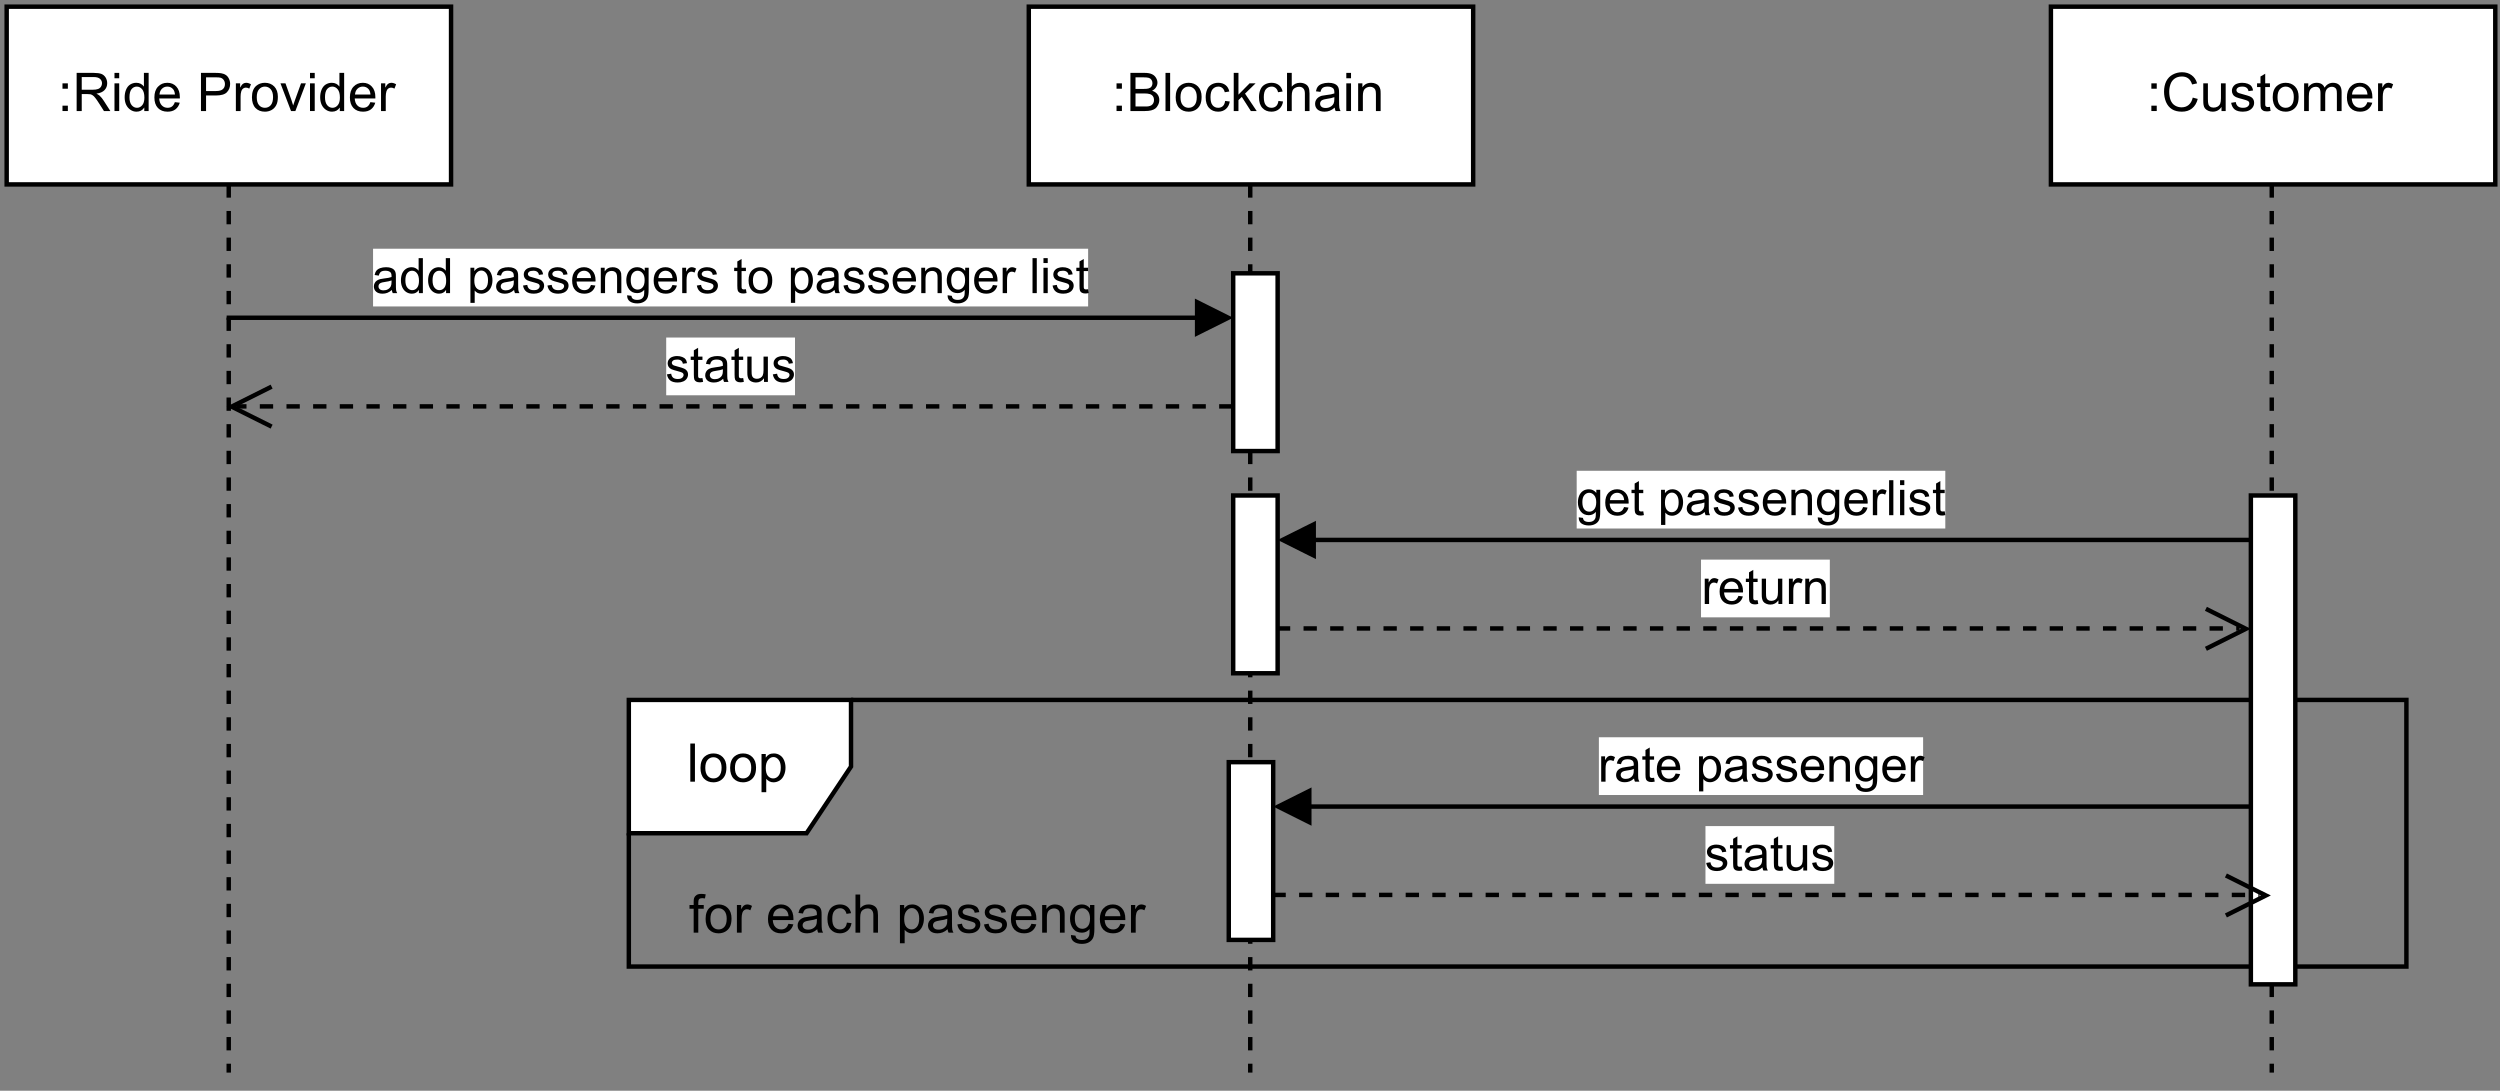 <?xml version="1.0" encoding="UTF-8" standalone="no"?>
<svg 
   width="421.92pt"
   height="184.08pt"
   viewBox="0 0 421.92 184.08"
   version="1.1"
   id="svg488"
   xmlns:xlink="http://www.w3.org/1999/xlink"
   xmlns="http://www.w3.org/2000/svg"
   xmlns:svg="http://www.w3.org/2000/svg" content="%3Cmxfile%20host%3D%22app.diagrams.net%22%20modified%3D%222023-09-20T10%3A13%3A27.729Z%22%20agent%3D%22Mozilla%2F5.0%20(Macintosh%3B%20Intel%20Mac%20OS%20X%2010_15_7)%20AppleWebKit%2F605.1.15%20(KHTML%2C%20like%20Gecko)%20Version%2F16.6%20Safari%2F605.1.15%22%20version%3D%2221.7.5%22%20etag%3D%22lS80iLsg6mQriPVt43Yu%22%20type%3D%22device%22%3E%20%20%20%3Cdiagram%20name%3D%22Page-1%22%20id%3D%22S4Cw8xDBy9nTzf178-qr%22%3E%20%20%20%20%20%3CmxGraphModel%20dx%3D%221866%22%20dy%3D%221239%22%20grid%3D%221%22%20gridSize%3D%2210%22%20guides%3D%221%22%20tooltips%3D%221%22%20connect%3D%221%22%20arrows%3D%221%22%20fold%3D%221%22%20page%3D%221%22%20pageScale%3D%221%22%20pageWidth%3D%22850%22%20pageHeight%3D%221100%22%20background%3D%22none%22%20math%3D%220%22%20shadow%3D%220%22%3E%20%20%20%20%20%20%20%3Croot%3E%20%20%20%20%20%20%20%20%20%3CmxCell%20id%3D%220%22%20%2F%3E%20%20%20%20%20%20%20%20%20%3CmxCell%20id%3D%221%22%20parent%3D%220%22%20%2F%3E%20%20%20%20%20%20%20%20%20%3CmxCell%20id%3D%222%22%20value%3D%22loop%22%20style%3D%22shape%3DumlFrame%3BwhiteSpace%3Dwrap%3Bhtml%3D1%3BpointerEvents%3D0%3BrecursiveResize%3D0%3Bcontainer%3D1%3Bcollapsible%3D0%3Bwidth%3D50%3B%22%20vertex%3D%221%22%20parent%3D%221%22%3E%20%20%20%20%20%20%20%20%20%20%20%3CmxGeometry%20x%3D%22480%22%20y%3D%223196%22%20width%3D%22400%22%20height%3D%2260%22%20as%3D%22geometry%22%20%2F%3E%20%20%20%20%20%20%20%20%20%3C%2FmxCell%3E%20%20%20%20%20%20%20%20%20%3CmxCell%20id%3D%223%22%20value%3D%22for%20each%20passenger%22%20style%3D%22text%3Balign%3Dcenter%3Bhtml%3D1%3B%22%20vertex%3D%221%22%20parent%3D%222%22%3E%20%20%20%20%20%20%20%20%20%20%20%3CmxGeometry%20width%3D%22100%22%20height%3D%2220%22%20relative%3D%221%22%20as%3D%22geometry%22%3E%20%20%20%20%20%20%20%20%20%20%20%20%20%3CmxPoint%20x%3D%2215%22%20y%3D%2235%22%20as%3D%22offset%22%20%2F%3E%20%20%20%20%20%20%20%20%20%20%20%3C%2FmxGeometry%3E%20%20%20%20%20%20%20%20%20%3C%2FmxCell%3E%20%20%20%20%20%20%20%20%20%3CmxCell%20id%3D%224%22%20value%3D%22%3ACustomer%22%20style%3D%22shape%3DumlLifeline%3Bperimeter%3DlifelinePerimeter%3BwhiteSpace%3Dwrap%3Bhtml%3D1%3Bcontainer%3D1%3BdropTarget%3D0%3Bcollapsible%3D0%3BrecursiveResize%3D0%3BoutlineConnect%3D0%3BportConstraint%3Deastwest%3BnewEdgeStyle%3D%7B%26quot%3BedgeStyle%26quot%3B%3A%26quot%3BelbowEdgeStyle%26quot%3B%2C%26quot%3Belbow%26quot%3B%3A%26quot%3Bvertical%26quot%3B%2C%26quot%3Bcurved%26quot%3B%3A0%2C%26quot%3Brounded%26quot%3B%3A0%7D%3B%22%20vertex%3D%221%22%20parent%3D%221%22%3E%20%20%20%20%20%20%20%20%20%20%20%3CmxGeometry%20x%3D%22800%22%20y%3D%223040%22%20width%3D%22100%22%20height%3D%22240%22%20as%3D%22geometry%22%20%2F%3E%20%20%20%20%20%20%20%20%20%3C%2FmxCell%3E%20%20%20%20%20%20%20%20%20%3CmxCell%20id%3D%225%22%20value%3D%22%22%20style%3D%22html%3D1%3Bpoints%3D%5B%5D%3Bperimeter%3DorthogonalPerimeter%3BoutlineConnect%3D0%3BtargetShapes%3DumlLifeline%3BportConstraint%3Deastwest%3BnewEdgeStyle%3D%7B%26quot%3BedgeStyle%26quot%3B%3A%26quot%3BelbowEdgeStyle%26quot%3B%2C%26quot%3Belbow%26quot%3B%3A%26quot%3Bvertical%26quot%3B%2C%26quot%3Bcurved%26quot%3B%3A0%2C%26quot%3Brounded%26quot%3B%3A0%7D%3B%22%20vertex%3D%221%22%20parent%3D%224%22%3E%20%20%20%20%20%20%20%20%20%20%20%3CmxGeometry%20x%3D%2245%22%20y%3D%22110%22%20width%3D%2210%22%20height%3D%22110%22%20as%3D%22geometry%22%20%2F%3E%20%20%20%20%20%20%20%20%20%3C%2FmxCell%3E%20%20%20%20%20%20%20%20%20%3CmxCell%20id%3D%226%22%20value%3D%22%3ABlockchain%22%20style%3D%22shape%3DumlLifeline%3Bperimeter%3DlifelinePerimeter%3BwhiteSpace%3Dwrap%3Bhtml%3D1%3Bcontainer%3D1%3BdropTarget%3D0%3Bcollapsible%3D0%3BrecursiveResize%3D0%3BoutlineConnect%3D0%3BportConstraint%3Deastwest%3BnewEdgeStyle%3D%7B%26quot%3BedgeStyle%26quot%3B%3A%26quot%3BelbowEdgeStyle%26quot%3B%2C%26quot%3Belbow%26quot%3B%3A%26quot%3Bvertical%26quot%3B%2C%26quot%3Bcurved%26quot%3B%3A0%2C%26quot%3Brounded%26quot%3B%3A0%7D%3B%22%20vertex%3D%221%22%20parent%3D%221%22%3E%20%20%20%20%20%20%20%20%20%20%20%3CmxGeometry%20x%3D%22570%22%20y%3D%223040%22%20width%3D%22100%22%20height%3D%22240%22%20as%3D%22geometry%22%20%2F%3E%20%20%20%20%20%20%20%20%20%3C%2FmxCell%3E%20%20%20%20%20%20%20%20%20%3CmxCell%20id%3D%227%22%20value%3D%22%22%20style%3D%22html%3D1%3Bpoints%3D%5B%5D%3Bperimeter%3DorthogonalPerimeter%3BoutlineConnect%3D0%3BtargetShapes%3DumlLifeline%3BportConstraint%3Deastwest%3BnewEdgeStyle%3D%7B%26quot%3BedgeStyle%26quot%3B%3A%26quot%3BelbowEdgeStyle%26quot%3B%2C%26quot%3Belbow%26quot%3B%3A%26quot%3Bvertical%26quot%3B%2C%26quot%3Bcurved%26quot%3B%3A0%2C%26quot%3Brounded%26quot%3B%3A0%7D%3B%22%20vertex%3D%221%22%20parent%3D%226%22%3E%20%20%20%20%20%20%20%20%20%20%20%3CmxGeometry%20x%3D%2246%22%20y%3D%2260%22%20width%3D%2210%22%20height%3D%2240%22%20as%3D%22geometry%22%20%2F%3E%20%20%20%20%20%20%20%20%20%3C%2FmxCell%3E%20%20%20%20%20%20%20%20%20%3CmxCell%20id%3D%228%22%20value%3D%22%22%20style%3D%22html%3D1%3Bpoints%3D%5B%5D%3Bperimeter%3DorthogonalPerimeter%3BoutlineConnect%3D0%3BtargetShapes%3DumlLifeline%3BportConstraint%3Deastwest%3BnewEdgeStyle%3D%7B%26quot%3BedgeStyle%26quot%3B%3A%26quot%3BelbowEdgeStyle%26quot%3B%2C%26quot%3Belbow%26quot%3B%3A%26quot%3Bvertical%26quot%3B%2C%26quot%3Bcurved%26quot%3B%3A0%2C%26quot%3Brounded%26quot%3B%3A0%7D%3B%22%20vertex%3D%221%22%20parent%3D%226%22%3E%20%20%20%20%20%20%20%20%20%20%20%3CmxGeometry%20x%3D%2246%22%20y%3D%22110%22%20width%3D%2210%22%20height%3D%2240%22%20as%3D%22geometry%22%20%2F%3E%20%20%20%20%20%20%20%20%20%3C%2FmxCell%3E%20%20%20%20%20%20%20%20%20%3CmxCell%20id%3D%229%22%20value%3D%22%22%20style%3D%22html%3D1%3Bpoints%3D%5B%5D%3Bperimeter%3DorthogonalPerimeter%3BoutlineConnect%3D0%3BtargetShapes%3DumlLifeline%3BportConstraint%3Deastwest%3BnewEdgeStyle%3D%7B%26quot%3BedgeStyle%26quot%3B%3A%26quot%3BelbowEdgeStyle%26quot%3B%2C%26quot%3Belbow%26quot%3B%3A%26quot%3Bvertical%26quot%3B%2C%26quot%3Bcurved%26quot%3B%3A0%2C%26quot%3Brounded%26quot%3B%3A0%7D%3B%22%20vertex%3D%221%22%20parent%3D%226%22%3E%20%20%20%20%20%20%20%20%20%20%20%3CmxGeometry%20x%3D%2245%22%20y%3D%22170%22%20width%3D%2210%22%20height%3D%2240%22%20as%3D%22geometry%22%20%2F%3E%20%20%20%20%20%20%20%20%20%3C%2FmxCell%3E%20%20%20%20%20%20%20%20%20%3CmxCell%20id%3D%2210%22%20value%3D%22%3ARide%20Provider%22%20style%3D%22shape%3DumlLifeline%3Bperimeter%3DlifelinePerimeter%3BwhiteSpace%3Dwrap%3Bhtml%3D1%3Bcontainer%3D1%3BdropTarget%3D0%3Bcollapsible%3D0%3BrecursiveResize%3D0%3BoutlineConnect%3D0%3BportConstraint%3Deastwest%3BnewEdgeStyle%3D%7B%26quot%3BedgeStyle%26quot%3B%3A%26quot%3BelbowEdgeStyle%26quot%3B%2C%26quot%3Belbow%26quot%3B%3A%26quot%3Bvertical%26quot%3B%2C%26quot%3Bcurved%26quot%3B%3A0%2C%26quot%3Brounded%26quot%3B%3A0%7D%3B%22%20vertex%3D%221%22%20parent%3D%221%22%3E%20%20%20%20%20%20%20%20%20%20%20%3CmxGeometry%20x%3D%22340%22%20y%3D%223040%22%20width%3D%22100%22%20height%3D%22240%22%20as%3D%22geometry%22%20%2F%3E%20%20%20%20%20%20%20%20%20%3C%2FmxCell%3E%20%20%20%20%20%20%20%20%20%3CmxCell%20id%3D%2211%22%20value%3D%22status%22%20style%3D%22html%3D1%3BverticalAlign%3Dbottom%3BendArrow%3Dopen%3Bdashed%3D1%3BendSize%3D8%3BedgeStyle%3DelbowEdgeStyle%3Belbow%3Dhorizontal%3Bcurved%3D0%3Brounded%3D0%3B%22%20edge%3D%221%22%20source%3D%227%22%20target%3D%2210%22%20parent%3D%221%22%3E%20%20%20%20%20%20%20%20%20%20%20%3CmxGeometry%20relative%3D%221%22%20as%3D%22geometry%22%3E%20%20%20%20%20%20%20%20%20%20%20%20%20%3CmxPoint%20x%3D%22850.5%22%20y%3D%223130%22%20as%3D%22targetPoint%22%20%2F%3E%20%20%20%20%20%20%20%20%20%20%20%20%20%3CArray%20as%3D%22points%22%3E%20%20%20%20%20%20%20%20%20%20%20%20%20%20%20%3CmxPoint%20x%3D%22530%22%20y%3D%223130%22%20%2F%3E%20%20%20%20%20%20%20%20%20%20%20%20%20%3C%2FArray%3E%20%20%20%20%20%20%20%20%20%20%20%20%20%3CmxPoint%20x%3D%22627%22%20y%3D%223130%22%20as%3D%22sourcePoint%22%20%2F%3E%20%20%20%20%20%20%20%20%20%20%20%3C%2FmxGeometry%3E%20%20%20%20%20%20%20%20%20%3C%2FmxCell%3E%20%20%20%20%20%20%20%20%20%3CmxCell%20id%3D%2212%22%20value%3D%22add%20passengers%20to%20passenger%20list%22%20style%3D%22html%3D1%3BverticalAlign%3Dbottom%3BendArrow%3Dblock%3BedgeStyle%3DelbowEdgeStyle%3Belbow%3Dhorizontal%3Bcurved%3D0%3Brounded%3D0%3B%22%20edge%3D%221%22%20source%3D%2210%22%20target%3D%227%22%20parent%3D%221%22%3E%20%20%20%20%20%20%20%20%20%20%20%3CmxGeometry%20relative%3D%221%22%20as%3D%22geometry%22%3E%20%20%20%20%20%20%20%20%20%20%20%20%20%3CmxPoint%20x%3D%22850%22%20y%3D%223110%22%20as%3D%22sourcePoint%22%20%2F%3E%20%20%20%20%20%20%20%20%20%20%20%20%20%3CArray%20as%3D%22points%22%3E%20%20%20%20%20%20%20%20%20%20%20%20%20%20%20%3CmxPoint%20x%3D%22570%22%20y%3D%223110%22%20%2F%3E%20%20%20%20%20%20%20%20%20%20%20%20%20%3C%2FArray%3E%20%20%20%20%20%20%20%20%20%20%20%3C%2FmxGeometry%3E%20%20%20%20%20%20%20%20%20%3C%2FmxCell%3E%20%20%20%20%20%20%20%20%20%3CmxCell%20id%3D%2213%22%20value%3D%22get%20passengerlist%22%20style%3D%22html%3D1%3BverticalAlign%3Dbottom%3BendArrow%3Dblock%3BedgeStyle%3DelbowEdgeStyle%3Belbow%3Dhorizontal%3Bcurved%3D0%3Brounded%3D0%3B%22%20edge%3D%221%22%20source%3D%225%22%20target%3D%228%22%20parent%3D%221%22%3E%20%20%20%20%20%20%20%20%20%20%20%3CmxGeometry%20relative%3D%221%22%20as%3D%22geometry%22%3E%20%20%20%20%20%20%20%20%20%20%20%20%20%3CmxPoint%20x%3D%22389.5%22%20y%3D%223160%22%20as%3D%22sourcePoint%22%20%2F%3E%20%20%20%20%20%20%20%20%20%20%20%20%20%3CArray%20as%3D%22points%22%3E%20%20%20%20%20%20%20%20%20%20%20%20%20%20%20%3CmxPoint%20x%3D%22680%22%20y%3D%223160%22%20%2F%3E%20%20%20%20%20%20%20%20%20%20%20%20%20%3C%2FArray%3E%20%20%20%20%20%20%20%20%20%20%20%3C%2FmxGeometry%3E%20%20%20%20%20%20%20%20%20%3C%2FmxCell%3E%20%20%20%20%20%20%20%20%20%3CmxCell%20id%3D%2214%22%20value%3D%22return%22%20style%3D%22html%3D1%3BverticalAlign%3Dbottom%3BendArrow%3Dopen%3Bdashed%3D1%3BendSize%3D8%3BedgeStyle%3DelbowEdgeStyle%3Belbow%3Dvertical%3Bcurved%3D0%3Brounded%3D0%3B%22%20edge%3D%221%22%20source%3D%228%22%20target%3D%225%22%20parent%3D%221%22%3E%20%20%20%20%20%20%20%20%20%20%20%3CmxGeometry%20relative%3D%221%22%20as%3D%22geometry%22%3E%20%20%20%20%20%20%20%20%20%20%20%20%20%3CmxPoint%20x%3D%22388.5%22%20y%3D%223180%22%20as%3D%22targetPoint%22%20%2F%3E%20%20%20%20%20%20%20%20%20%20%20%20%20%3CArray%20as%3D%22points%22%3E%20%20%20%20%20%20%20%20%20%20%20%20%20%20%20%3CmxPoint%20x%3D%22670%22%20y%3D%223180%22%20%2F%3E%20%20%20%20%20%20%20%20%20%20%20%20%20%3C%2FArray%3E%20%20%20%20%20%20%20%20%20%20%20%20%20%3CmxPoint%20x%3D%22570%22%20y%3D%223180%22%20as%3D%22sourcePoint%22%20%2F%3E%20%20%20%20%20%20%20%20%20%20%20%3C%2FmxGeometry%3E%20%20%20%20%20%20%20%20%20%3C%2FmxCell%3E%20%20%20%20%20%20%20%20%20%3CmxCell%20id%3D%2215%22%20value%3D%22status%22%20style%3D%22html%3D1%3BverticalAlign%3Dbottom%3BendArrow%3Dopen%3Bdashed%3D1%3BendSize%3D8%3BedgeStyle%3DelbowEdgeStyle%3Belbow%3Dvertical%3Bcurved%3D0%3Brounded%3D0%3B%22%20edge%3D%221%22%20source%3D%229%22%20target%3D%224%22%20parent%3D%221%22%3E%20%20%20%20%20%20%20%20%20%20%20%3CmxGeometry%20relative%3D%221%22%20as%3D%22geometry%22%3E%20%20%20%20%20%20%20%20%20%20%20%20%20%3CmxPoint%20x%3D%22390%22%20y%3D%223270%22%20as%3D%22targetPoint%22%20%2F%3E%20%20%20%20%20%20%20%20%20%20%20%20%20%3CArray%20as%3D%22points%22%3E%20%20%20%20%20%20%20%20%20%20%20%20%20%20%20%3CmxPoint%20x%3D%22700%22%20y%3D%223240%22%20%2F%3E%20%20%20%20%20%20%20%20%20%20%20%20%20%3C%2FArray%3E%20%20%20%20%20%20%20%20%20%20%20%3C%2FmxGeometry%3E%20%20%20%20%20%20%20%20%20%3C%2FmxCell%3E%20%20%20%20%20%20%20%20%20%3CmxCell%20id%3D%2216%22%20value%3D%22rate%20passenger%22%20style%3D%22html%3D1%3BverticalAlign%3Dbottom%3BendArrow%3Dblock%3BedgeStyle%3DelbowEdgeStyle%3Belbow%3Dhorizontal%3Bcurved%3D0%3Brounded%3D0%3B%22%20edge%3D%221%22%20source%3D%225%22%20target%3D%229%22%20parent%3D%221%22%3E%20%20%20%20%20%20%20%20%20%20%20%3CmxGeometry%20relative%3D%221%22%20as%3D%22geometry%22%3E%20%20%20%20%20%20%20%20%20%20%20%20%20%3CmxPoint%20x%3D%22390%22%20y%3D%223220%22%20as%3D%22sourcePoint%22%20%2F%3E%20%20%20%20%20%20%20%20%20%20%20%20%20%3CArray%20as%3D%22points%22%3E%20%20%20%20%20%20%20%20%20%20%20%20%20%20%20%3CmxPoint%20x%3D%22690%22%20y%3D%223220%22%20%2F%3E%20%20%20%20%20%20%20%20%20%20%20%20%20%3C%2FArray%3E%20%20%20%20%20%20%20%20%20%20%20%3C%2FmxGeometry%3E%20%20%20%20%20%20%20%20%20%3C%2FmxCell%3E%20%20%20%20%20%20%20%3C%2Froot%3E%20%20%20%20%20%3C%2FmxGraphModel%3E%20%20%20%3C%2Fdiagram%3E%20%3C%2Fmxfile%3E%20">
  <rect x="0" y="0" width="421.92" height="184.08" fill="#808080" stroke="none"/>
  <defs
     id="defs126">
    <g
       id="g121">
      <g
         id="glyph-0-0">
        <path
           d="M 1.125 0 L 1.125 -5.625 L 5.625 -5.625 L 5.625 0 Z M 1.266 -0.141 L 5.484 -0.141 L 5.484 -5.484 L 1.266 -5.484 Z M 1.266 -0.141 "
           id="path2" />
      </g>
      <g
         id="glyph-0-1">
        <path
           d="M 0.578 0 L 0.578 -6.438 L 1.359 -6.438 L 1.359 0 Z M 0.578 0 "
           id="path5" />
      </g>
      <g
         id="glyph-0-2">
        <path
           d="M 0.297 -2.328 C 0.297 -3.191 0.535 -3.832 1.016 -4.25 C 1.422 -4.594 1.91 -4.766 2.484 -4.766 C 3.129 -4.766 3.656 -4.555 4.062 -4.141 C 4.469 -3.723 4.672 -3.145 4.672 -2.406 C 4.672 -1.801 4.578 -1.328 4.391 -0.984 C 4.211 -0.641 3.953 -0.367 3.609 -0.172 C 3.266 0.016 2.891 0.109 2.484 0.109 C 1.828 0.109 1.297 -0.098 0.891 -0.516 C 0.492 -0.941 0.297 -1.547 0.297 -2.328 Z M 1.109 -2.328 C 1.109 -1.734 1.238 -1.285 1.5 -0.984 C 1.758 -0.691 2.086 -0.547 2.484 -0.547 C 2.879 -0.547 3.207 -0.691 3.469 -0.984 C 3.727 -1.285 3.859 -1.742 3.859 -2.359 C 3.859 -2.93 3.727 -3.367 3.469 -3.672 C 3.207 -3.973 2.879 -4.125 2.484 -4.125 C 2.086 -4.125 1.758 -3.973 1.5 -3.672 C 1.238 -3.379 1.109 -2.93 1.109 -2.328 Z M 1.109 -2.328 "
           id="path8" />
      </g>
      <g
         id="glyph-0-3">
        <path
           d="M 0.594 1.781 L 0.594 -4.672 L 1.312 -4.672 L 1.312 -4.062 C 1.477 -4.301 1.664 -4.477 1.875 -4.594 C 2.094 -4.707 2.359 -4.766 2.672 -4.766 C 3.066 -4.766 3.414 -4.66 3.719 -4.453 C 4.02 -4.254 4.25 -3.969 4.406 -3.594 C 4.562 -3.219 4.641 -2.812 4.641 -2.375 C 4.641 -1.895 4.551 -1.461 4.375 -1.078 C 4.207 -0.691 3.961 -0.395 3.641 -0.188 C 3.316 0.008 2.973 0.109 2.609 0.109 C 2.348 0.109 2.113 0.051 1.906 -0.062 C 1.695 -0.176 1.523 -0.316 1.391 -0.484 L 1.391 1.781 Z M 1.312 -2.312 C 1.312 -1.707 1.43 -1.258 1.672 -0.969 C 1.922 -0.688 2.219 -0.547 2.562 -0.547 C 2.906 -0.547 3.203 -0.691 3.453 -0.984 C 3.711 -1.285 3.844 -1.75 3.844 -2.375 C 3.844 -2.969 3.719 -3.41 3.469 -3.703 C 3.227 -4.004 2.938 -4.156 2.594 -4.156 C 2.258 -4.156 1.961 -3.992 1.703 -3.672 C 1.441 -3.359 1.312 -2.906 1.312 -2.312 Z M 1.312 -2.312 "
           id="path11" />
      </g>
      <g
         id="glyph-0-4">
        <path
           d="M 0.781 0 L 0.781 -4.047 L 0.078 -4.047 L 0.078 -4.672 L 0.781 -4.672 L 0.781 -5.156 C 0.781 -5.477 0.805 -5.711 0.859 -5.859 C 0.941 -6.066 1.078 -6.234 1.266 -6.359 C 1.461 -6.484 1.734 -6.547 2.078 -6.547 C 2.297 -6.547 2.539 -6.52 2.812 -6.469 L 2.688 -5.781 C 2.531 -5.812 2.379 -5.828 2.234 -5.828 C 1.992 -5.828 1.82 -5.773 1.719 -5.672 C 1.613 -5.566 1.562 -5.375 1.562 -5.094 L 1.562 -4.672 L 2.484 -4.672 L 2.484 -4.047 L 1.562 -4.047 L 1.562 0 Z M 0.781 0 "
           id="path14" />
      </g>
      <g
         id="glyph-0-5">
        <path
           d="M 0.578 0 L 0.578 -4.672 L 1.297 -4.672 L 1.297 -3.953 C 1.473 -4.285 1.641 -4.504 1.797 -4.609 C 1.953 -4.711 2.125 -4.766 2.312 -4.766 C 2.57 -4.766 2.844 -4.68 3.125 -4.516 L 2.844 -3.781 C 2.656 -3.895 2.461 -3.953 2.266 -3.953 C 2.098 -3.953 1.941 -3.898 1.797 -3.797 C 1.66 -3.691 1.562 -3.547 1.5 -3.359 C 1.414 -3.078 1.375 -2.77 1.375 -2.438 L 1.375 0 Z M 0.578 0 "
           id="path17" />
      </g>
      <g
         id="glyph-0-6" />
      <g
         id="glyph-0-7">
        <path
           d="M 3.781 -1.5 L 4.609 -1.406 C 4.473 -0.926 4.227 -0.551 3.875 -0.281 C 3.531 -0.02 3.086 0.109 2.547 0.109 C 1.867 0.109 1.328 -0.098 0.922 -0.516 C 0.523 -0.941 0.328 -1.535 0.328 -2.297 C 0.328 -3.078 0.531 -3.68 0.938 -4.109 C 1.344 -4.547 1.867 -4.766 2.516 -4.766 C 3.141 -4.766 3.645 -4.551 4.031 -4.125 C 4.426 -3.707 4.625 -3.113 4.625 -2.344 C 4.625 -2.289 4.625 -2.219 4.625 -2.125 L 1.141 -2.125 C 1.172 -1.613 1.316 -1.223 1.578 -0.953 C 1.836 -0.68 2.164 -0.547 2.562 -0.547 C 2.852 -0.547 3.098 -0.617 3.297 -0.766 C 3.504 -0.922 3.664 -1.164 3.781 -1.5 Z M 1.188 -2.781 L 3.797 -2.781 C 3.766 -3.176 3.664 -3.473 3.5 -3.672 C 3.25 -3.973 2.922 -4.125 2.516 -4.125 C 2.148 -4.125 1.844 -4 1.594 -3.75 C 1.352 -3.508 1.219 -3.188 1.188 -2.781 Z M 1.188 -2.781 "
           id="path21" />
      </g>
      <g
         id="glyph-0-8">
        <path
           d="M 3.641 -0.578 C 3.348 -0.328 3.066 -0.148 2.797 -0.047 C 2.523 0.055 2.234 0.109 1.922 0.109 C 1.41 0.109 1.016 -0.016 0.734 -0.266 C 0.461 -0.516 0.328 -0.836 0.328 -1.234 C 0.328 -1.461 0.379 -1.672 0.484 -1.859 C 0.586 -2.047 0.723 -2.195 0.891 -2.312 C 1.055 -2.426 1.242 -2.516 1.453 -2.578 C 1.609 -2.609 1.844 -2.645 2.156 -2.688 C 2.801 -2.758 3.273 -2.852 3.578 -2.969 C 3.578 -3.07 3.578 -3.141 3.578 -3.172 C 3.578 -3.492 3.504 -3.719 3.359 -3.844 C 3.148 -4.031 2.848 -4.125 2.453 -4.125 C 2.078 -4.125 1.801 -4.055 1.625 -3.922 C 1.445 -3.797 1.316 -3.566 1.234 -3.234 L 0.469 -3.328 C 0.531 -3.66 0.641 -3.926 0.797 -4.125 C 0.961 -4.332 1.195 -4.488 1.5 -4.594 C 1.812 -4.707 2.164 -4.766 2.562 -4.766 C 2.969 -4.766 3.289 -4.719 3.531 -4.625 C 3.781 -4.531 3.961 -4.41 4.078 -4.266 C 4.203 -4.129 4.285 -3.953 4.328 -3.734 C 4.359 -3.598 4.375 -3.359 4.375 -3.016 L 4.375 -1.953 C 4.375 -1.223 4.391 -0.758 4.422 -0.562 C 4.453 -0.363 4.52 -0.176 4.625 0 L 3.797 0 C 3.711 -0.164 3.66 -0.359 3.641 -0.578 Z M 3.578 -2.344 C 3.285 -2.227 2.852 -2.129 2.281 -2.047 C 1.957 -1.992 1.727 -1.938 1.594 -1.875 C 1.457 -1.82 1.352 -1.738 1.281 -1.625 C 1.207 -1.508 1.172 -1.383 1.172 -1.25 C 1.172 -1.039 1.25 -0.863 1.406 -0.719 C 1.562 -0.582 1.797 -0.516 2.109 -0.516 C 2.41 -0.516 2.68 -0.582 2.922 -0.719 C 3.16 -0.852 3.336 -1.035 3.453 -1.266 C 3.535 -1.441 3.578 -1.703 3.578 -2.047 Z M 3.578 -2.344 "
           id="path24" />
      </g>
      <g
         id="glyph-0-9">
        <path
           d="M 3.641 -1.703 L 4.422 -1.609 C 4.336 -1.066 4.117 -0.645 3.766 -0.344 C 3.41 -0.039 2.977 0.109 2.469 0.109 C 1.832 0.109 1.32 -0.098 0.938 -0.516 C 0.551 -0.93 0.359 -1.531 0.359 -2.312 C 0.359 -2.82 0.441 -3.266 0.609 -3.641 C 0.773 -4.016 1.023 -4.297 1.359 -4.484 C 1.703 -4.672 2.078 -4.766 2.484 -4.766 C 2.984 -4.766 3.395 -4.633 3.719 -4.375 C 4.039 -4.125 4.25 -3.766 4.344 -3.297 L 3.578 -3.172 C 3.504 -3.484 3.375 -3.719 3.188 -3.875 C 3 -4.039 2.773 -4.125 2.516 -4.125 C 2.109 -4.125 1.781 -3.977 1.531 -3.688 C 1.289 -3.406 1.172 -2.957 1.172 -2.344 C 1.172 -1.707 1.289 -1.25 1.531 -0.969 C 1.77 -0.688 2.082 -0.547 2.469 -0.547 C 2.781 -0.547 3.039 -0.641 3.25 -0.828 C 3.457 -1.016 3.586 -1.305 3.641 -1.703 Z M 3.641 -1.703 "
           id="path27" />
      </g>
      <g
         id="glyph-0-10">
        <path
           d="M 0.594 0 L 0.594 -6.438 L 1.391 -6.438 L 1.391 -4.125 C 1.754 -4.551 2.219 -4.766 2.781 -4.766 C 3.125 -4.766 3.422 -4.695 3.672 -4.562 C 3.93 -4.426 4.113 -4.238 4.219 -4 C 4.332 -3.758 4.391 -3.41 4.391 -2.953 L 4.391 0 L 3.609 0 L 3.609 -2.953 C 3.609 -3.348 3.52 -3.633 3.344 -3.812 C 3.176 -4 2.938 -4.094 2.625 -4.094 C 2.383 -4.094 2.16 -4.031 1.953 -3.906 C 1.742 -3.789 1.598 -3.629 1.516 -3.422 C 1.43 -3.211 1.391 -2.922 1.391 -2.547 L 1.391 0 Z M 0.594 0 "
           id="path30" />
      </g>
      <g
         id="glyph-0-11">
        <path
           d="M 0.281 -1.391 L 1.062 -1.516 C 1.102 -1.203 1.223 -0.961 1.422 -0.797 C 1.629 -0.629 1.91 -0.547 2.266 -0.547 C 2.629 -0.547 2.898 -0.617 3.078 -0.766 C 3.254 -0.91 3.344 -1.082 3.344 -1.281 C 3.344 -1.469 3.266 -1.609 3.109 -1.703 C 2.992 -1.773 2.723 -1.867 2.297 -1.984 C 1.711 -2.129 1.305 -2.254 1.078 -2.359 C 0.859 -2.461 0.691 -2.609 0.578 -2.797 C 0.461 -2.984 0.406 -3.191 0.406 -3.422 C 0.406 -3.629 0.453 -3.82 0.547 -4 C 0.641 -4.176 0.77 -4.328 0.938 -4.453 C 1.062 -4.535 1.227 -4.609 1.438 -4.672 C 1.656 -4.734 1.883 -4.766 2.125 -4.766 C 2.488 -4.766 2.805 -4.711 3.078 -4.609 C 3.359 -4.504 3.566 -4.363 3.703 -4.188 C 3.836 -4.008 3.93 -3.77 3.984 -3.469 L 3.203 -3.359 C 3.172 -3.598 3.066 -3.785 2.891 -3.922 C 2.723 -4.055 2.488 -4.125 2.188 -4.125 C 1.82 -4.125 1.562 -4.062 1.406 -3.938 C 1.25 -3.82 1.172 -3.68 1.172 -3.516 C 1.172 -3.41 1.203 -3.32 1.266 -3.25 C 1.328 -3.156 1.43 -3.082 1.578 -3.031 C 1.648 -3 1.879 -2.93 2.266 -2.828 C 2.828 -2.68 3.219 -2.562 3.438 -2.469 C 3.664 -2.375 3.844 -2.234 3.969 -2.047 C 4.094 -1.867 4.156 -1.645 4.156 -1.375 C 4.156 -1.102 4.078 -0.852 3.922 -0.625 C 3.766 -0.395 3.539 -0.211 3.25 -0.078 C 2.969 0.047 2.641 0.109 2.266 0.109 C 1.66 0.109 1.195 -0.016 0.875 -0.266 C 0.562 -0.523 0.363 -0.898 0.281 -1.391 Z M 0.281 -1.391 "
           id="path33" />
      </g>
      <g
         id="glyph-0-12">
        <path
           d="M 0.594 0 L 0.594 -4.672 L 1.312 -4.672 L 1.312 -4 C 1.645 -4.508 2.141 -4.766 2.797 -4.766 C 3.078 -4.766 3.332 -4.711 3.562 -4.609 C 3.801 -4.516 3.977 -4.383 4.094 -4.219 C 4.207 -4.062 4.289 -3.867 4.344 -3.641 C 4.375 -3.492 4.391 -3.238 4.391 -2.875 L 4.391 0 L 3.594 0 L 3.594 -2.844 C 3.594 -3.164 3.562 -3.406 3.5 -3.562 C 3.438 -3.719 3.328 -3.844 3.172 -3.938 C 3.016 -4.039 2.832 -4.094 2.625 -4.094 C 2.289 -4.094 2 -3.984 1.75 -3.766 C 1.508 -3.555 1.391 -3.148 1.391 -2.547 L 1.391 0 Z M 0.594 0 "
           id="path36" />
      </g>
      <g
         id="glyph-0-13">
        <path
           d="M 0.453 0.391 L 1.219 0.5 C 1.25 0.738 1.336 0.91 1.484 1.016 C 1.68 1.16 1.953 1.234 2.297 1.234 C 2.66 1.234 2.941 1.16 3.141 1.016 C 3.336 0.867 3.473 0.664 3.547 0.406 C 3.586 0.238 3.602 -0.098 3.594 -0.609 C 3.25 -0.203 2.82 0 2.312 0 C 1.664 0 1.164 -0.227 0.812 -0.688 C 0.469 -1.156 0.297 -1.711 0.297 -2.359 C 0.297 -2.805 0.375 -3.219 0.531 -3.594 C 0.695 -3.969 0.93 -4.254 1.234 -4.453 C 1.535 -4.66 1.895 -4.766 2.312 -4.766 C 2.863 -4.766 3.316 -4.547 3.672 -4.109 L 3.672 -4.672 L 4.406 -4.672 L 4.406 -0.641 C 4.406 0.086 4.328 0.602 4.172 0.906 C 4.023 1.207 3.789 1.445 3.469 1.625 C 3.156 1.801 2.766 1.891 2.297 1.891 C 1.734 1.891 1.281 1.766 0.938 1.516 C 0.602 1.266 0.441 0.891 0.453 0.391 Z M 1.109 -2.422 C 1.109 -1.805 1.227 -1.359 1.469 -1.078 C 1.707 -0.797 2.008 -0.656 2.375 -0.656 C 2.738 -0.656 3.047 -0.797 3.297 -1.078 C 3.547 -1.359 3.672 -1.797 3.672 -2.391 C 3.672 -2.961 3.539 -3.395 3.281 -3.688 C 3.031 -3.977 2.727 -4.125 2.375 -4.125 C 2.02 -4.125 1.719 -3.977 1.469 -3.688 C 1.227 -3.406 1.109 -2.984 1.109 -2.422 Z M 1.109 -2.422 "
           id="path39" />
      </g>
      <g
         id="glyph-0-14">
        <path
           d="M 0.812 -3.766 L 0.812 -4.672 L 1.719 -4.672 L 1.719 -3.766 Z M 0.812 0 L 0.812 -0.906 L 1.719 -0.906 L 1.719 0 Z M 0.812 0 "
           id="path42" />
      </g>
      <g
         id="glyph-0-15">
        <path
           d="M 5.297 -2.266 L 6.141 -2.047 C 5.961 -1.348 5.641 -0.812 5.172 -0.438 C 4.711 -0.07 4.145 0.109 3.469 0.109 C 2.781 0.109 2.219 -0.031 1.781 -0.312 C 1.344 -0.594 1.008 -1 0.781 -1.531 C 0.562 -2.07 0.453 -2.648 0.453 -3.266 C 0.453 -3.941 0.578 -4.531 0.828 -5.031 C 1.086 -5.531 1.453 -5.906 1.922 -6.156 C 2.398 -6.414 2.922 -6.547 3.484 -6.547 C 4.129 -6.547 4.672 -6.379 5.109 -6.047 C 5.555 -5.723 5.863 -5.266 6.031 -4.672 L 5.188 -4.484 C 5.039 -4.953 4.828 -5.289 4.547 -5.5 C 4.266 -5.719 3.906 -5.828 3.469 -5.828 C 2.977 -5.828 2.566 -5.707 2.234 -5.469 C 1.898 -5.227 1.664 -4.906 1.531 -4.5 C 1.395 -4.102 1.328 -3.695 1.328 -3.281 C 1.328 -2.727 1.406 -2.242 1.562 -1.828 C 1.727 -1.422 1.977 -1.117 2.312 -0.922 C 2.645 -0.723 3.008 -0.625 3.406 -0.625 C 3.883 -0.625 4.285 -0.758 4.609 -1.031 C 4.941 -1.312 5.172 -1.723 5.297 -2.266 Z M 5.297 -2.266 "
           id="path45" />
      </g>
      <g
         id="glyph-0-16">
        <path
           d="M 3.656 0 L 3.656 -0.688 C 3.289 -0.156 2.797 0.109 2.172 0.109 C 1.898 0.109 1.645 0.055 1.406 -0.047 C 1.164 -0.16 0.984 -0.297 0.859 -0.453 C 0.742 -0.609 0.664 -0.801 0.625 -1.031 C 0.594 -1.188 0.578 -1.438 0.578 -1.781 L 0.578 -4.672 L 1.359 -4.672 L 1.359 -2.078 C 1.359 -1.66 1.379 -1.383 1.422 -1.25 C 1.461 -1.039 1.562 -0.875 1.719 -0.75 C 1.883 -0.633 2.086 -0.578 2.328 -0.578 C 2.566 -0.578 2.789 -0.633 3 -0.75 C 3.207 -0.875 3.352 -1.039 3.438 -1.25 C 3.52 -1.457 3.562 -1.766 3.562 -2.172 L 3.562 -4.672 L 4.359 -4.672 L 4.359 0 Z M 3.656 0 "
           id="path48" />
      </g>
      <g
         id="glyph-0-17">
        <path
           d="M 2.328 -0.703 L 2.438 -0.016 C 2.207 0.035 2.008 0.062 1.844 0.062 C 1.551 0.062 1.328 0.016 1.172 -0.078 C 1.016 -0.172 0.898 -0.289 0.828 -0.438 C 0.766 -0.582 0.734 -0.891 0.734 -1.359 L 0.734 -4.047 L 0.156 -4.047 L 0.156 -4.672 L 0.734 -4.672 L 0.734 -5.828 L 1.531 -6.297 L 1.531 -4.672 L 2.328 -4.672 L 2.328 -4.047 L 1.531 -4.047 L 1.531 -1.328 C 1.531 -1.098 1.539 -0.953 1.562 -0.891 C 1.594 -0.828 1.641 -0.773 1.703 -0.734 C 1.766 -0.691 1.852 -0.672 1.969 -0.672 C 2.062 -0.672 2.18 -0.68 2.328 -0.703 Z M 2.328 -0.703 "
           id="path51" />
      </g>
      <g
         id="glyph-0-18">
        <path
           d="M 0.594 0 L 0.594 -4.672 L 1.297 -4.672 L 1.297 -4.016 C 1.441 -4.242 1.633 -4.426 1.875 -4.562 C 2.125 -4.695 2.406 -4.766 2.719 -4.766 C 3.062 -4.766 3.344 -4.691 3.562 -4.547 C 3.781 -4.41 3.938 -4.211 4.031 -3.953 C 4.406 -4.492 4.883 -4.766 5.469 -4.766 C 5.938 -4.766 6.297 -4.633 6.547 -4.375 C 6.797 -4.125 6.922 -3.734 6.922 -3.203 L 6.922 0 L 6.125 0 L 6.125 -2.938 C 6.125 -3.258 6.098 -3.488 6.047 -3.625 C 6.004 -3.758 5.914 -3.867 5.781 -3.953 C 5.645 -4.047 5.484 -4.094 5.297 -4.094 C 4.973 -4.094 4.703 -3.984 4.484 -3.766 C 4.266 -3.547 4.156 -3.195 4.156 -2.719 L 4.156 0 L 3.359 0 L 3.359 -3.031 C 3.359 -3.383 3.297 -3.648 3.172 -3.828 C 3.047 -4.004 2.836 -4.094 2.547 -4.094 C 2.316 -4.094 2.109 -4.031 1.922 -3.906 C 1.734 -3.789 1.598 -3.617 1.516 -3.391 C 1.43 -3.172 1.391 -2.848 1.391 -2.422 L 1.391 0 Z M 0.594 0 "
           id="path54" />
      </g>
      <g
         id="glyph-0-19">
        <path
           d="M 0.656 0 L 0.656 -6.438 L 3.078 -6.438 C 3.566 -6.438 3.957 -6.367 4.25 -6.234 C 4.551 -6.109 4.785 -5.91 4.953 -5.641 C 5.129 -5.367 5.219 -5.086 5.219 -4.797 C 5.219 -4.516 5.141 -4.254 4.984 -4.016 C 4.836 -3.773 4.613 -3.578 4.312 -3.422 C 4.695 -3.305 4.992 -3.113 5.203 -2.844 C 5.422 -2.57 5.531 -2.25 5.531 -1.875 C 5.531 -1.57 5.461 -1.289 5.328 -1.031 C 5.203 -0.77 5.047 -0.566 4.859 -0.422 C 4.672 -0.285 4.438 -0.18 4.156 -0.109 C 3.875 -0.035 3.523 0 3.109 0 Z M 1.516 -3.734 L 2.906 -3.734 C 3.281 -3.734 3.551 -3.758 3.719 -3.812 C 3.938 -3.875 4.098 -3.977 4.203 -4.125 C 4.316 -4.281 4.375 -4.469 4.375 -4.688 C 4.375 -4.906 4.32 -5.094 4.219 -5.25 C 4.113 -5.414 3.969 -5.531 3.781 -5.594 C 3.594 -5.656 3.266 -5.688 2.797 -5.688 L 1.516 -5.688 Z M 1.516 -0.766 L 3.109 -0.766 C 3.391 -0.766 3.586 -0.773 3.703 -0.797 C 3.891 -0.828 4.051 -0.883 4.188 -0.969 C 4.32 -1.051 4.43 -1.172 4.516 -1.328 C 4.598 -1.484 4.641 -1.664 4.641 -1.875 C 4.641 -2.113 4.578 -2.32 4.453 -2.5 C 4.328 -2.676 4.156 -2.797 3.938 -2.859 C 3.719 -2.93 3.406 -2.969 3 -2.969 L 1.516 -2.969 Z M 1.516 -0.766 "
           id="path57" />
      </g>
      <g
         id="glyph-0-20">
        <path
           d="M 0.594 0 L 0.594 -6.438 L 1.391 -6.438 L 1.391 -2.766 L 3.266 -4.672 L 4.281 -4.672 L 2.5 -2.938 L 4.469 0 L 3.484 0 L 1.953 -2.391 L 1.391 -1.844 L 1.391 0 Z M 0.594 0 "
           id="path60" />
      </g>
      <g
         id="glyph-0-21">
        <path
           d="M 0.594 -5.531 L 0.594 -6.438 L 1.391 -6.438 L 1.391 -5.531 Z M 0.594 0 L 0.594 -4.672 L 1.391 -4.672 L 1.391 0 Z M 0.594 0 "
           id="path63" />
      </g>
      <g
         id="glyph-0-22">
        <path
           d="M 0.703 0 L 0.703 -6.438 L 3.562 -6.438 C 4.133 -6.438 4.57 -6.379 4.875 -6.266 C 5.176 -6.148 5.414 -5.945 5.594 -5.656 C 5.77 -5.363 5.859 -5.039 5.859 -4.688 C 5.859 -4.227 5.707 -3.844 5.406 -3.531 C 5.113 -3.219 4.66 -3.02 4.047 -2.938 C 4.266 -2.82 4.438 -2.711 4.562 -2.609 C 4.812 -2.379 5.047 -2.094 5.266 -1.75 L 6.391 0 L 5.312 0 L 4.453 -1.344 C 4.211 -1.727 4.008 -2.02 3.844 -2.219 C 3.688 -2.426 3.539 -2.57 3.406 -2.656 C 3.281 -2.738 3.156 -2.797 3.031 -2.828 C 2.926 -2.848 2.766 -2.859 2.547 -2.859 L 1.562 -2.859 L 1.562 0 Z M 1.562 -3.594 L 3.391 -3.594 C 3.785 -3.594 4.094 -3.633 4.312 -3.719 C 4.531 -3.801 4.695 -3.93 4.812 -4.109 C 4.926 -4.285 4.984 -4.477 4.984 -4.688 C 4.984 -4.988 4.867 -5.238 4.641 -5.438 C 4.422 -5.633 4.07 -5.734 3.594 -5.734 L 1.562 -5.734 Z M 1.562 -3.594 "
           id="path66" />
      </g>
      <g
         id="glyph-0-23">
        <path
           d="M 3.625 0 L 3.625 -0.594 C 3.32 -0.125 2.883 0.109 2.312 0.109 C 1.945 0.109 1.609 0.004 1.297 -0.203 C 0.984 -0.41 0.738 -0.695 0.562 -1.062 C 0.395 -1.426 0.312 -1.848 0.312 -2.328 C 0.312 -2.797 0.391 -3.219 0.547 -3.594 C 0.703 -3.977 0.93 -4.27 1.234 -4.469 C 1.547 -4.664 1.895 -4.766 2.281 -4.766 C 2.562 -4.766 2.812 -4.707 3.031 -4.594 C 3.25 -4.477 3.426 -4.32 3.562 -4.125 L 3.562 -6.438 L 4.359 -6.438 L 4.359 0 Z M 1.125 -2.328 C 1.125 -1.734 1.25 -1.285 1.5 -0.984 C 1.75 -0.691 2.047 -0.547 2.391 -0.547 C 2.734 -0.547 3.023 -0.688 3.266 -0.969 C 3.516 -1.25 3.641 -1.68 3.641 -2.266 C 3.641 -2.898 3.516 -3.367 3.266 -3.672 C 3.016 -3.973 2.711 -4.125 2.359 -4.125 C 2.004 -4.125 1.707 -3.977 1.469 -3.688 C 1.238 -3.395 1.125 -2.941 1.125 -2.328 Z M 1.125 -2.328 "
           id="path69" />
      </g>
      <g
         id="glyph-0-24">
        <path
           d="M 0.688 0 L 0.688 -6.438 L 3.125 -6.438 C 3.551 -6.438 3.879 -6.414 4.109 -6.375 C 4.422 -6.32 4.68 -6.223 4.891 -6.078 C 5.109 -5.93 5.281 -5.723 5.406 -5.453 C 5.539 -5.191 5.609 -4.898 5.609 -4.578 C 5.609 -4.023 5.43 -3.562 5.078 -3.188 C 4.734 -2.812 4.109 -2.625 3.203 -2.625 L 1.547 -2.625 L 1.547 0 Z M 1.547 -3.375 L 3.219 -3.375 C 3.758 -3.375 4.145 -3.477 4.375 -3.688 C 4.613 -3.895 4.734 -4.18 4.734 -4.547 C 4.734 -4.816 4.664 -5.047 4.531 -5.234 C 4.395 -5.43 4.211 -5.562 3.984 -5.625 C 3.848 -5.664 3.582 -5.688 3.188 -5.688 L 1.547 -5.688 Z M 1.547 -3.375 "
           id="path72" />
      </g>
      <g
         id="glyph-0-25">
        <path
           d="M 1.891 0 L 0.109 -4.672 L 0.953 -4.672 L 1.953 -1.875 C 2.055 -1.57 2.156 -1.258 2.25 -0.938 C 2.32 -1.176 2.422 -1.469 2.547 -1.812 L 3.578 -4.672 L 4.391 -4.672 L 2.625 0 Z M 1.891 0 "
           id="path75" />
      </g>
      <g
         id="glyph-1-0">
        <path
           d="M 1.031 0 L 1.031 -5.156 L 5.156 -5.156 L 5.156 0 Z M 1.156 -0.125 L 5.031 -0.125 L 5.031 -5.031 L 1.156 -5.031 Z M 1.156 -0.125 "
           id="path78" />
      </g>
      <g
         id="glyph-1-1">
        <path
           d="M 0.25 -1.281 L 0.969 -1.391 C 1.008 -1.098 1.117 -0.875 1.297 -0.719 C 1.484 -0.57 1.742 -0.5 2.078 -0.5 C 2.41 -0.5 2.656 -0.566 2.812 -0.703 C 2.977 -0.836 3.062 -1 3.062 -1.188 C 3.062 -1.344 2.988 -1.469 2.844 -1.562 C 2.75 -1.625 2.504 -1.707 2.109 -1.812 C 1.578 -1.945 1.207 -2.062 1 -2.156 C 0.789 -2.258 0.633 -2.395 0.531 -2.562 C 0.426 -2.738 0.375 -2.93 0.375 -3.141 C 0.375 -3.328 0.414 -3.504 0.5 -3.672 C 0.594 -3.836 0.711 -3.973 0.859 -4.078 C 0.973 -4.16 1.125 -4.227 1.312 -4.281 C 1.508 -4.344 1.723 -4.375 1.953 -4.375 C 2.285 -4.375 2.578 -4.32 2.828 -4.219 C 3.086 -4.125 3.273 -3.992 3.391 -3.828 C 3.516 -3.672 3.598 -3.453 3.641 -3.172 L 2.938 -3.078 C 2.906 -3.297 2.812 -3.469 2.656 -3.594 C 2.5 -3.719 2.281 -3.781 2 -3.781 C 1.664 -3.781 1.426 -3.723 1.281 -3.609 C 1.145 -3.504 1.078 -3.379 1.078 -3.234 C 1.078 -3.129 1.109 -3.039 1.172 -2.969 C 1.223 -2.895 1.312 -2.832 1.438 -2.781 C 1.508 -2.75 1.723 -2.688 2.078 -2.594 C 2.598 -2.457 2.957 -2.344 3.156 -2.25 C 3.352 -2.164 3.508 -2.039 3.625 -1.875 C 3.75 -1.707 3.812 -1.5 3.812 -1.25 C 3.812 -1.008 3.738 -0.781 3.594 -0.562 C 3.457 -0.352 3.254 -0.191 2.984 -0.078 C 2.723 0.035 2.422 0.094 2.078 0.094 C 1.523 0.094 1.102 -0.02 0.812 -0.25 C 0.52 -0.477 0.332 -0.82 0.25 -1.281 Z M 0.25 -1.281 "
           id="path81" />
      </g>
      <g
         id="glyph-1-2">
        <path
           d="M 2.125 -0.656 L 2.234 -0.016 C 2.023 0.035 1.844 0.062 1.688 0.062 C 1.426 0.062 1.223 0.02 1.078 -0.062 C 0.93 -0.145 0.828 -0.254 0.766 -0.391 C 0.703 -0.523 0.672 -0.812 0.672 -1.25 L 0.672 -3.719 L 0.141 -3.719 L 0.141 -4.281 L 0.672 -4.281 L 0.672 -5.344 L 1.391 -5.766 L 1.391 -4.281 L 2.125 -4.281 L 2.125 -3.719 L 1.391 -3.719 L 1.391 -1.219 C 1.391 -1.008 1.398 -0.875 1.422 -0.812 C 1.453 -0.75 1.492 -0.703 1.547 -0.672 C 1.609 -0.641 1.695 -0.625 1.812 -0.625 C 1.883 -0.625 1.988 -0.633 2.125 -0.656 Z M 2.125 -0.656 "
           id="path84" />
      </g>
      <g
         id="glyph-1-3">
        <path
           d="M 3.328 -0.531 C 3.066 -0.301 2.812 -0.141 2.562 -0.047 C 2.312 0.047 2.047 0.094 1.766 0.094 C 1.297 0.094 0.93 -0.02 0.672 -0.25 C 0.422 -0.477 0.297 -0.77 0.297 -1.125 C 0.297 -1.332 0.344 -1.523 0.438 -1.703 C 0.531 -1.879 0.656 -2.02 0.812 -2.125 C 0.969 -2.227 1.145 -2.305 1.344 -2.359 C 1.477 -2.391 1.691 -2.426 1.984 -2.469 C 2.566 -2.531 3 -2.613 3.281 -2.719 C 3.281 -2.812 3.281 -2.875 3.281 -2.906 C 3.281 -3.195 3.211 -3.406 3.078 -3.531 C 2.891 -3.695 2.613 -3.781 2.25 -3.781 C 1.906 -3.781 1.648 -3.719 1.484 -3.594 C 1.328 -3.477 1.207 -3.266 1.125 -2.953 L 0.422 -3.062 C 0.484 -3.363 0.586 -3.609 0.734 -3.797 C 0.891 -3.984 1.102 -4.125 1.375 -4.219 C 1.656 -4.32 1.984 -4.375 2.359 -4.375 C 2.723 -4.375 3.016 -4.328 3.234 -4.234 C 3.461 -4.148 3.629 -4.039 3.734 -3.906 C 3.848 -3.781 3.926 -3.617 3.969 -3.422 C 4 -3.305 4.016 -3.086 4.016 -2.766 L 4.016 -1.797 C 4.016 -1.117 4.023 -0.691 4.047 -0.516 C 4.078 -0.336 4.141 -0.164 4.234 0 L 3.484 0 C 3.41 -0.145 3.359 -0.32 3.328 -0.531 Z M 3.281 -2.141 C 3.008 -2.035 2.613 -1.945 2.094 -1.875 C 1.789 -1.832 1.578 -1.781 1.453 -1.719 C 1.328 -1.664 1.234 -1.586 1.172 -1.484 C 1.109 -1.391 1.078 -1.273 1.078 -1.141 C 1.078 -0.953 1.148 -0.789 1.297 -0.656 C 1.441 -0.531 1.656 -0.469 1.938 -0.469 C 2.219 -0.469 2.461 -0.531 2.672 -0.656 C 2.891 -0.781 3.051 -0.945 3.156 -1.156 C 3.238 -1.32 3.281 -1.562 3.281 -1.875 Z M 3.281 -2.141 "
           id="path87" />
      </g>
      <g
         id="glyph-1-4">
        <path
           d="M 3.344 0 L 3.344 -0.625 C 3.008 -0.145 2.555 0.094 1.984 0.094 C 1.734 0.094 1.5 0.047 1.281 -0.047 C 1.062 -0.141 0.898 -0.258 0.797 -0.406 C 0.691 -0.551 0.617 -0.734 0.578 -0.953 C 0.547 -1.098 0.531 -1.32 0.531 -1.625 L 0.531 -4.281 L 1.25 -4.281 L 1.25 -1.906 C 1.25 -1.531 1.266 -1.273 1.297 -1.141 C 1.336 -0.953 1.43 -0.801 1.578 -0.688 C 1.734 -0.582 1.922 -0.531 2.141 -0.531 C 2.359 -0.531 2.562 -0.582 2.75 -0.688 C 2.938 -0.801 3.066 -0.953 3.141 -1.141 C 3.223 -1.336 3.266 -1.617 3.266 -1.984 L 3.266 -4.281 L 4 -4.281 L 4 0 Z M 3.344 0 "
           id="path90" />
      </g>
      <g
         id="glyph-1-5">
        <path
           d="M 3.312 0 L 3.312 -0.547 C 3.039 -0.117 2.645 0.094 2.125 0.094 C 1.781 0.094 1.461 0 1.172 -0.188 C 0.891 -0.375 0.672 -0.633 0.516 -0.969 C 0.359 -1.312 0.281 -1.703 0.281 -2.141 C 0.281 -2.566 0.348 -2.953 0.484 -3.297 C 0.629 -3.641 0.844 -3.906 1.125 -4.094 C 1.414 -4.281 1.738 -4.375 2.094 -4.375 C 2.352 -4.375 2.582 -4.316 2.781 -4.203 C 2.977 -4.098 3.141 -3.957 3.266 -3.781 L 3.266 -5.906 L 3.984 -5.906 L 3.984 0 Z M 1.031 -2.141 C 1.031 -1.586 1.145 -1.176 1.375 -0.906 C 1.602 -0.633 1.875 -0.5 2.188 -0.5 C 2.508 -0.5 2.781 -0.629 3 -0.891 C 3.219 -1.148 3.328 -1.547 3.328 -2.078 C 3.328 -2.66 3.211 -3.086 2.984 -3.359 C 2.766 -3.641 2.488 -3.781 2.156 -3.781 C 1.832 -3.781 1.562 -3.645 1.344 -3.375 C 1.133 -3.113 1.031 -2.703 1.031 -2.141 Z M 1.031 -2.141 "
           id="path93" />
      </g>
      <g
         id="glyph-1-6" />
      <g
         id="glyph-1-7">
        <path
           d="M 0.547 1.641 L 0.547 -4.281 L 1.203 -4.281 L 1.203 -3.719 C 1.359 -3.938 1.535 -4.098 1.734 -4.203 C 1.93 -4.316 2.164 -4.375 2.438 -4.375 C 2.812 -4.375 3.133 -4.281 3.406 -4.094 C 3.688 -3.906 3.898 -3.641 4.047 -3.297 C 4.191 -2.953 4.266 -2.578 4.266 -2.172 C 4.266 -1.734 4.18 -1.336 4.016 -0.984 C 3.859 -0.641 3.629 -0.375 3.328 -0.188 C 3.035 0 2.723 0.094 2.391 0.094 C 2.148 0.094 1.93 0.047 1.734 -0.047 C 1.547 -0.148 1.391 -0.281 1.266 -0.438 L 1.266 1.641 Z M 1.203 -2.109 C 1.203 -1.566 1.312 -1.16 1.531 -0.891 C 1.758 -0.629 2.031 -0.5 2.344 -0.5 C 2.664 -0.5 2.941 -0.633 3.172 -0.906 C 3.398 -1.176 3.516 -1.598 3.516 -2.172 C 3.516 -2.723 3.398 -3.133 3.172 -3.406 C 2.953 -3.676 2.688 -3.812 2.375 -3.812 C 2.062 -3.812 1.785 -3.664 1.547 -3.375 C 1.316 -3.082 1.203 -2.66 1.203 -2.109 Z M 1.203 -2.109 "
           id="path97" />
      </g>
      <g
         id="glyph-1-8">
        <path
           d="M 3.469 -1.375 L 4.219 -1.281 C 4.102 -0.844 3.883 -0.504 3.562 -0.266 C 3.238 -0.023 2.832 0.094 2.344 0.094 C 1.719 0.094 1.219 -0.098 0.844 -0.484 C 0.477 -0.867 0.297 -1.41 0.297 -2.109 C 0.297 -2.828 0.477 -3.383 0.844 -3.781 C 1.219 -4.176 1.703 -4.375 2.297 -4.375 C 2.867 -4.375 3.336 -4.176 3.703 -3.781 C 4.066 -3.395 4.25 -2.848 4.25 -2.141 C 4.25 -2.098 4.242 -2.035 4.234 -1.953 L 1.047 -1.953 C 1.078 -1.484 1.211 -1.125 1.453 -0.875 C 1.691 -0.625 1.988 -0.5 2.344 -0.5 C 2.613 -0.5 2.844 -0.566 3.031 -0.703 C 3.219 -0.848 3.363 -1.07 3.469 -1.375 Z M 1.094 -2.547 L 3.484 -2.547 C 3.453 -2.91 3.359 -3.18 3.203 -3.359 C 2.973 -3.641 2.676 -3.781 2.312 -3.781 C 1.977 -3.781 1.695 -3.664 1.469 -3.438 C 1.238 -3.219 1.113 -2.922 1.094 -2.547 Z M 1.094 -2.547 "
           id="path100" />
      </g>
      <g
         id="glyph-1-9">
        <path
           d="M 0.547 0 L 0.547 -4.281 L 1.203 -4.281 L 1.203 -3.672 C 1.516 -4.141 1.969 -4.375 2.562 -4.375 C 2.812 -4.375 3.047 -4.328 3.266 -4.234 C 3.484 -4.141 3.645 -4.016 3.75 -3.859 C 3.863 -3.711 3.941 -3.535 3.984 -3.328 C 4.004 -3.203 4.016 -2.969 4.016 -2.625 L 4.016 0 L 3.297 0 L 3.297 -2.609 C 3.297 -2.898 3.266 -3.117 3.203 -3.266 C 3.148 -3.41 3.051 -3.523 2.906 -3.609 C 2.758 -3.703 2.594 -3.75 2.406 -3.75 C 2.094 -3.75 1.82 -3.648 1.594 -3.453 C 1.375 -3.254 1.266 -2.883 1.266 -2.344 L 1.266 0 Z M 0.547 0 "
           id="path103" />
      </g>
      <g
         id="glyph-1-10">
        <path
           d="M 0.406 0.359 L 1.109 0.453 C 1.141 0.672 1.223 0.832 1.359 0.938 C 1.535 1.07 1.781 1.141 2.094 1.141 C 2.438 1.141 2.695 1.07 2.875 0.938 C 3.062 0.801 3.188 0.613 3.25 0.375 C 3.281 0.227 3.297 -0.082 3.297 -0.562 C 2.984 -0.188 2.586 0 2.109 0 C 1.523 0 1.07 -0.207 0.75 -0.625 C 0.426 -1.051 0.266 -1.562 0.266 -2.156 C 0.266 -2.57 0.336 -2.953 0.484 -3.297 C 0.629 -3.641 0.844 -3.906 1.125 -4.094 C 1.406 -4.281 1.738 -4.375 2.125 -4.375 C 2.625 -4.375 3.039 -4.172 3.375 -3.766 L 3.375 -4.281 L 4.031 -4.281 L 4.031 -0.578 C 4.031 0.086 3.961 0.555 3.828 0.828 C 3.691 1.109 3.477 1.328 3.188 1.484 C 2.895 1.648 2.535 1.734 2.109 1.734 C 1.598 1.734 1.18 1.617 0.859 1.391 C 0.547 1.16 0.395 0.816 0.406 0.359 Z M 1.016 -2.219 C 1.016 -1.656 1.125 -1.242 1.344 -0.984 C 1.57 -0.723 1.852 -0.594 2.188 -0.594 C 2.52 -0.594 2.797 -0.723 3.016 -0.984 C 3.242 -1.242 3.359 -1.645 3.359 -2.188 C 3.359 -2.719 3.238 -3.113 3 -3.375 C 2.77 -3.645 2.492 -3.781 2.172 -3.781 C 1.848 -3.781 1.57 -3.645 1.344 -3.375 C 1.125 -3.113 1.016 -2.727 1.016 -2.219 Z M 1.016 -2.219 "
           id="path106" />
      </g>
      <g
         id="glyph-1-11">
        <path
           d="M 0.531 0 L 0.531 -4.281 L 1.188 -4.281 L 1.188 -3.625 C 1.352 -3.926 1.504 -4.125 1.641 -4.219 C 1.785 -4.32 1.941 -4.375 2.109 -4.375 C 2.359 -4.375 2.609 -4.297 2.859 -4.141 L 2.609 -3.469 C 2.43 -3.57 2.254 -3.625 2.078 -3.625 C 1.922 -3.625 1.781 -3.578 1.656 -3.484 C 1.531 -3.391 1.438 -3.254 1.375 -3.078 C 1.301 -2.828 1.266 -2.547 1.266 -2.234 L 1.266 0 Z M 0.531 0 "
           id="path109" />
      </g>
      <g
         id="glyph-1-12">
        <path
           d="M 0.281 -2.141 C 0.281 -2.93 0.5 -3.52 0.938 -3.906 C 1.301 -4.219 1.75 -4.375 2.281 -4.375 C 2.863 -4.375 3.344 -4.18 3.719 -3.797 C 4.094 -3.41 4.281 -2.879 4.281 -2.203 C 4.281 -1.648 4.195 -1.211 4.031 -0.891 C 3.863 -0.578 3.625 -0.332 3.312 -0.156 C 3 0.008 2.656 0.094 2.281 0.094 C 1.676 0.094 1.191 -0.098 0.828 -0.484 C 0.461 -0.867 0.281 -1.422 0.281 -2.141 Z M 1.016 -2.141 C 1.016 -1.586 1.133 -1.176 1.375 -0.906 C 1.613 -0.633 1.914 -0.5 2.281 -0.5 C 2.633 -0.5 2.93 -0.633 3.172 -0.906 C 3.41 -1.188 3.531 -1.602 3.531 -2.156 C 3.531 -2.688 3.41 -3.086 3.172 -3.359 C 2.93 -3.641 2.633 -3.781 2.281 -3.781 C 1.914 -3.781 1.613 -3.641 1.375 -3.359 C 1.133 -3.086 1.016 -2.68 1.016 -2.141 Z M 1.016 -2.141 "
           id="path112" />
      </g>
      <g
         id="glyph-1-13">
        <path
           d="M 0.531 0 L 0.531 -5.906 L 1.25 -5.906 L 1.25 0 Z M 0.531 0 "
           id="path115" />
      </g>
      <g
         id="glyph-1-14">
        <path
           d="M 0.547 -5.078 L 0.547 -5.906 L 1.266 -5.906 L 1.266 -5.078 Z M 0.547 0 L 0.547 -4.281 L 1.266 -4.281 L 1.266 0 Z M 0.547 0 "
           id="path118" />
      </g>
    </g>
    <clipPath
       id="clip-0">
      <path
         clip-rule="nonzero"
         d="M 345 0 L 421.922 0 L 421.922 32 L 345 32 Z M 345 0 "
         id="path123" />
    </clipPath>
  </defs>
  <path
     fill-rule="nonzero"
     fill="rgb(100%, 100%, 100%)"
     fill-opacity="1"
     stroke-width="1"
     stroke-linecap="butt"
     stroke-linejoin="miter"
     stroke="rgb(0%, 0%, 0%)"
     stroke-opacity="1"
     stroke-miterlimit="10"
     d="M 141 157 L 190.999 157 L 190.999 171.998 L 180.998 187.002 L 141 187.002 Z M 141 157 "
     transform="matrix(0.75, 0, 0, 0.75, 0.375, 0.375)"
     id="path128" />
  <path
     fill="none"
     stroke-width="1"
     stroke-linecap="butt"
     stroke-linejoin="miter"
     stroke="rgb(0%, 0%, 0%)"
     stroke-opacity="1"
     stroke-miterlimit="10"
     d="M 190.999 157 L 540.998 157 L 540.998 216.999 L 141 216.999 L 141 187.002 "
     transform="matrix(0.75, 0, 0, 0.75, 0.375, 0.375)"
     id="path130" />
  <g
     fill="#000000"
     fill-opacity="1"
     id="g140">
    <use
       xlink:href="#glyph-0-1"
       x="115.924"
       y="131.922"
       id="use132" />
    <use
       xlink:href="#glyph-0-2"
       x="117.922"
       y="131.922"
       id="use134" />
    <use
       xlink:href="#glyph-0-2"
       x="122.924"
       y="131.922"
       id="use136" />
    <use
       xlink:href="#glyph-0-3"
       x="127.927"
       y="131.922"
       id="use138" />
  </g>
  <g
     fill="#000000"
     fill-opacity="1"
     id="g178">
    <use
       xlink:href="#glyph-0-4"
       x="116.287"
       y="157.407"
       id="use142" />
    <use
       xlink:href="#glyph-0-2"
       x="118.786"
       y="157.407"
       id="use144" />
    <use
       xlink:href="#glyph-0-5"
       x="123.788"
       y="157.407"
       id="use146" />
    <use
       xlink:href="#glyph-0-6"
       x="126.783"
       y="157.407"
       id="use148" />
    <use
       xlink:href="#glyph-0-7"
       x="129.282"
       y="157.407"
       id="use150" />
    <use
       xlink:href="#glyph-0-8"
       x="134.285"
       y="157.407"
       id="use152" />
    <use
       xlink:href="#glyph-0-9"
       x="139.287"
       y="157.407"
       id="use154" />
    <use
       xlink:href="#glyph-0-10"
       x="143.784"
       y="157.407"
       id="use156" />
    <use
       xlink:href="#glyph-0-6"
       x="148.787"
       y="157.407"
       id="use158" />
    <use
       xlink:href="#glyph-0-3"
       x="151.286"
       y="157.407"
       id="use160" />
    <use
       xlink:href="#glyph-0-8"
       x="156.288"
       y="157.407"
       id="use162" />
    <use
       xlink:href="#glyph-0-11"
       x="161.291"
       y="157.407"
       id="use164" />
    <use
       xlink:href="#glyph-0-11"
       x="165.788"
       y="157.407"
       id="use166" />
    <use
       xlink:href="#glyph-0-7"
       x="170.285"
       y="157.407"
       id="use168" />
    <use
       xlink:href="#glyph-0-12"
       x="175.288"
       y="157.407"
       id="use170" />
    <use
       xlink:href="#glyph-0-13"
       x="180.29"
       y="157.407"
       id="use172" />
    <use
       xlink:href="#glyph-0-7"
       x="185.293"
       y="157.407"
       id="use174" />
    <use
       xlink:href="#glyph-0-5"
       x="190.295"
       y="157.407"
       id="use176" />
  </g>
  <path
     fill-rule="nonzero"
     fill="rgb(100%, 100%, 100%)"
     fill-opacity="1"
     d="M 345.922 1.125 L 420.875 1.125 L 420.875 31.105 L 345.922 31.105 Z M 345.922 1.125 "
     id="path180" />
  <g
     clip-path="url(#clip-0)"
     id="g184">
    <path
       fill="none"
       stroke-width="1"
       stroke-linecap="butt"
       stroke-linejoin="miter"
       stroke="#000000"
       stroke-opacity="1"
       stroke-miterlimit="4"
       d="m 461.002,1.001 h 99.997 v 39.998 h -99.997 z m 0,0"
       transform="matrix(0.75,0,0,0.75,0.375,0.375)"
       id="path182" />
  </g>
  <path
     fill-rule="nonzero"
     fill="rgb(0%, 0%, 0%)"
     fill-opacity="1"
     d="M 383.773 31.105 L 383.773 33.355 L 383.023 33.355 L 383.023 31.105 M 383.773 35.605 L 383.773 37.852 L 383.023 37.852 L 383.023 35.605 M 383.773 40.102 L 383.773 42.352 L 383.023 42.352 L 383.023 40.102 M 383.773 44.598 L 383.773 46.848 L 383.023 46.848 L 383.023 44.598 M 383.773 49.098 L 383.773 51.344 L 383.023 51.344 L 383.023 49.098 M 383.773 53.594 L 383.773 55.844 L 383.023 55.844 L 383.023 53.594 M 383.773 58.09 L 383.773 60.34 L 383.023 60.34 L 383.023 58.09 M 383.773 62.59 L 383.773 64.836 L 383.023 64.836 L 383.023 62.59 M 383.773 67.086 L 383.773 69.332 L 383.023 69.332 L 383.023 67.086 M 383.773 71.582 L 383.773 73.832 L 383.023 73.832 L 383.023 71.582 M 383.773 76.078 L 383.773 78.328 L 383.023 78.328 L 383.023 76.078 M 383.773 80.578 L 383.773 82.824 L 383.023 82.824 L 383.023 80.578 M 383.773 85.074 L 383.773 87.324 L 383.023 87.324 L 383.023 85.074 M 383.773 89.57 L 383.773 91.82 L 383.023 91.82 L 383.023 89.57 M 383.773 94.07 L 383.773 96.316 L 383.023 96.316 L 383.023 94.07 M 383.773 98.566 L 383.773 100.816 L 383.023 100.816 L 383.023 98.566 M 383.773 103.062 L 383.773 105.312 L 383.023 105.312 L 383.023 103.062 M 383.773 107.562 L 383.773 109.809 L 383.023 109.809 L 383.023 107.562 M 383.773 112.059 L 383.773 114.309 L 383.023 114.309 L 383.023 112.059 M 383.773 116.555 L 383.773 118.805 L 383.023 118.805 L 383.023 116.555 M 383.773 121.055 L 383.773 123.301 L 383.023 123.301 L 383.023 121.055 M 383.773 125.551 L 383.773 127.801 L 383.023 127.801 L 383.023 125.551 M 383.773 130.047 L 383.773 132.297 L 383.023 132.297 L 383.023 130.047 M 383.773 134.547 L 383.773 136.793 L 383.023 136.793 L 383.023 134.547 M 383.773 139.043 L 383.773 141.293 L 383.023 141.293 L 383.023 139.043 M 383.773 143.539 L 383.773 145.789 L 383.023 145.789 L 383.023 143.539 M 383.773 148.039 L 383.773 150.285 L 383.023 150.285 L 383.023 148.039 M 383.773 152.535 L 383.773 154.785 L 383.023 154.785 L 383.023 152.535 M 383.773 157.031 L 383.773 159.281 L 383.023 159.281 L 383.023 157.031 M 383.773 161.527 L 383.773 163.777 L 383.023 163.777 L 383.023 161.527 M 383.773 166.027 L 383.773 168.273 L 383.023 168.273 L 383.023 166.027 M 383.773 170.523 L 383.773 172.773 L 383.023 172.773 L 383.023 170.523 M 383.773 175.02 L 383.773 177.27 L 383.023 177.27 L 383.023 175.02 M 383.773 179.52 L 383.773 181.02 L 383.023 181.02 L 383.023 179.52 "
     id="path186" />
  <g
     fill="#000000"
     fill-opacity="1"
     id="g206">
    <use
       xlink:href="#glyph-0-14"
       x="362.27"
       y="18.739"
       id="use188" />
    <use
       xlink:href="#glyph-0-15"
       x="364.769"
       y="18.739"
       id="use190" />
    <use
       xlink:href="#glyph-0-16"
       x="371.264"
       y="18.739"
       id="use192" />
    <use
       xlink:href="#glyph-0-11"
       x="376.267"
       y="18.739"
       id="use194" />
    <use
       xlink:href="#glyph-0-17"
       x="380.764"
       y="18.739"
       id="use196" />
    <use
       xlink:href="#glyph-0-2"
       x="383.263"
       y="18.739"
       id="use198" />
    <use
       xlink:href="#glyph-0-18"
       x="388.266"
       y="18.739"
       id="use200" />
    <use
       xlink:href="#glyph-0-7"
       x="395.758"
       y="18.739"
       id="use202" />
    <use
       xlink:href="#glyph-0-5"
       x="400.761"
       y="18.739"
       id="use204" />
  </g>
  <path
     fill-rule="nonzero"
     fill="rgb(100%, 100%, 100%)"
     fill-opacity="1"
     stroke-width="1"
     stroke-linecap="butt"
     stroke-linejoin="miter"
     stroke="rgb(0%, 0%, 0%)"
     stroke-opacity="1"
     stroke-miterlimit="4"
     d="M 505.998 110.998 L 515.999 110.998 L 515.999 221.001 L 505.998 221.001 Z M 505.998 110.998 "
     transform="matrix(0.75, 0, 0, 0.75, 0.375, 0.375)"
     id="path208" />
  <path
     fill-rule="nonzero"
     fill="rgb(100%, 100%, 100%)"
     fill-opacity="1"
     stroke-width="1"
     stroke-linecap="butt"
     stroke-linejoin="miter"
     stroke="rgb(0%, 0%, 0%)"
     stroke-opacity="1"
     stroke-miterlimit="4"
     d="M 231.002 1.001 L 330.998 1.001 L 330.998 40.999 L 231.002 40.999 Z M 231.002 1.001 "
     transform="matrix(0.75, 0, 0, 0.75, 0.375, 0.375)"
     id="path210" />
  <path
     fill-rule="nonzero"
     fill="rgb(0%, 0%, 0%)"
     fill-opacity="1"
     d="M 211.375 31.105 L 211.375 33.355 L 210.625 33.355 L 210.625 31.105 M 211.375 35.605 L 211.375 37.852 L 210.625 37.852 L 210.625 35.605 M 211.375 40.102 L 211.375 42.352 L 210.625 42.352 L 210.625 40.102 M 211.375 44.598 L 211.375 46.848 L 210.625 46.848 L 210.625 44.598 M 211.375 49.098 L 211.375 51.344 L 210.625 51.344 L 210.625 49.098 M 211.375 53.594 L 211.375 55.844 L 210.625 55.844 L 210.625 53.594 M 211.375 58.09 L 211.375 60.34 L 210.625 60.34 L 210.625 58.09 M 211.375 62.59 L 211.375 64.836 L 210.625 64.836 L 210.625 62.59 M 211.375 67.086 L 211.375 69.332 L 210.625 69.332 L 210.625 67.086 M 211.375 71.582 L 211.375 73.832 L 210.625 73.832 L 210.625 71.582 M 211.375 76.078 L 211.375 78.328 L 210.625 78.328 L 210.625 76.078 M 211.375 80.578 L 211.375 82.824 L 210.625 82.824 L 210.625 80.578 M 211.375 85.074 L 211.375 87.324 L 210.625 87.324 L 210.625 85.074 M 211.375 89.57 L 211.375 91.82 L 210.625 91.82 L 210.625 89.57 M 211.375 94.07 L 211.375 96.316 L 210.625 96.316 L 210.625 94.07 M 211.375 98.566 L 211.375 100.816 L 210.625 100.816 L 210.625 98.566 M 211.375 103.062 L 211.375 105.312 L 210.625 105.312 L 210.625 103.062 M 211.375 107.562 L 211.375 109.809 L 210.625 109.809 L 210.625 107.562 M 211.375 112.059 L 211.375 114.309 L 210.625 114.309 L 210.625 112.059 M 211.375 116.555 L 211.375 118.805 L 210.625 118.805 L 210.625 116.555 M 211.375 121.055 L 211.375 123.301 L 210.625 123.301 L 210.625 121.055 M 211.375 125.551 L 211.375 127.801 L 210.625 127.801 L 210.625 125.551 M 211.375 130.047 L 211.375 132.297 L 210.625 132.297 L 210.625 130.047 M 211.375 134.547 L 211.375 136.793 L 210.625 136.793 L 210.625 134.547 M 211.375 139.043 L 211.375 141.293 L 210.625 141.293 L 210.625 139.043 M 211.375 143.539 L 211.375 145.789 L 210.625 145.789 L 210.625 143.539 M 211.375 148.039 L 211.375 150.285 L 210.625 150.285 L 210.625 148.039 M 211.375 152.535 L 211.375 154.785 L 210.625 154.785 L 210.625 152.535 M 211.375 157.031 L 211.375 159.281 L 210.625 159.281 L 210.625 157.031 M 211.375 161.527 L 211.375 163.777 L 210.625 163.777 L 210.625 161.527 M 211.375 166.027 L 211.375 168.273 L 210.625 168.273 L 210.625 166.027 M 211.375 170.523 L 211.375 172.773 L 210.625 172.773 L 210.625 170.523 M 211.375 175.02 L 211.375 177.27 L 210.625 177.27 L 210.625 175.02 M 211.375 179.52 L 211.375 181.02 L 210.625 181.02 L 210.625 179.52 "
     id="path212" />
  <g
     fill="#000000"
     fill-opacity="1"
     id="g236">
    <use
       xlink:href="#glyph-0-14"
       x="187.623"
       y="18.739"
       id="use214" />
    <use
       xlink:href="#glyph-0-19"
       x="190.122"
       y="18.739"
       id="use216" />
    <use
       xlink:href="#glyph-0-1"
       x="196.122"
       y="18.739"
       id="use218" />
    <use
       xlink:href="#glyph-0-2"
       x="198.12"
       y="18.739"
       id="use220" />
    <use
       xlink:href="#glyph-0-9"
       x="203.122"
       y="18.739"
       id="use222" />
    <use
       xlink:href="#glyph-0-20"
       x="207.62"
       y="18.739"
       id="use224" />
    <use
       xlink:href="#glyph-0-9"
       x="212.117"
       y="18.739"
       id="use226" />
    <use
       xlink:href="#glyph-0-10"
       x="216.614"
       y="18.739"
       id="use228" />
    <use
       xlink:href="#glyph-0-8"
       x="221.617"
       y="18.739"
       id="use230" />
    <use
       xlink:href="#glyph-0-21"
       x="226.619"
       y="18.739"
       id="use232" />
    <use
       xlink:href="#glyph-0-12"
       x="228.617"
       y="18.739"
       id="use234" />
  </g>
  <path
     fill-rule="nonzero"
     fill="rgb(100%, 100%, 100%)"
     fill-opacity="1"
     stroke-width="1"
     stroke-linecap="butt"
     stroke-linejoin="miter"
     stroke="rgb(0%, 0%, 0%)"
     stroke-opacity="1"
     stroke-miterlimit="4"
     d="M 276.998 61 L 286.998 61 L 286.998 100.998 L 276.998 100.998 Z M 276.998 61 "
     transform="matrix(0.75, 0, 0, 0.75, 0.375, 0.375)"
     id="path238" />
  <path
     fill-rule="nonzero"
     fill="rgb(100%, 100%, 100%)"
     fill-opacity="1"
     stroke-width="1"
     stroke-linecap="butt"
     stroke-linejoin="miter"
     stroke="rgb(0%, 0%, 0%)"
     stroke-opacity="1"
     stroke-miterlimit="4"
     d="M 276.998 110.998 L 286.998 110.998 L 286.998 151.001 L 276.998 151.001 Z M 276.998 110.998 "
     transform="matrix(0.75, 0, 0, 0.75, 0.375, 0.375)"
     id="path240" />
  <path
     fill-rule="nonzero"
     fill="rgb(100%, 100%, 100%)"
     fill-opacity="1"
     stroke-width="1"
     stroke-linecap="butt"
     stroke-linejoin="miter"
     stroke="rgb(0%, 0%, 0%)"
     stroke-opacity="1"
     stroke-miterlimit="4"
     d="M 276.002 171.003 L 285.998 171.003 L 285.998 211 L 276.002 211 Z M 276.002 171.003 "
     transform="matrix(0.75, 0, 0, 0.75, 0.375, 0.375)"
     id="path242" />
  <path
     fill-rule="nonzero"
     fill="rgb(100%, 100%, 100%)"
     fill-opacity="1"
     stroke-width="1"
     stroke-linecap="butt"
     stroke-linejoin="miter"
     stroke="rgb(0%, 0%, 0%)"
     stroke-opacity="1"
     stroke-miterlimit="4"
     d="M 1.001 1.001 L 100.998 1.001 L 100.998 40.999 L 1.001 40.999 Z M 1.001 1.001 "
     transform="matrix(0.75, 0, 0, 0.75, 0.375, 0.375)"
     id="path244" />
  <path
     fill-rule="nonzero"
     fill="rgb(0%, 0%, 0%)"
     fill-opacity="1"
     d="M 38.977 31.105 L 38.977 33.355 L 38.227 33.355 L 38.227 31.105 M 38.977 35.605 L 38.977 37.852 L 38.227 37.852 L 38.227 35.605 M 38.977 40.102 L 38.977 42.352 L 38.227 42.352 L 38.227 40.102 M 38.977 44.598 L 38.977 46.848 L 38.227 46.848 L 38.227 44.598 M 38.977 49.098 L 38.977 51.344 L 38.227 51.344 L 38.227 49.098 M 38.977 53.594 L 38.977 55.844 L 38.227 55.844 L 38.227 53.594 M 38.977 58.09 L 38.977 60.34 L 38.227 60.34 L 38.227 58.09 M 38.977 62.59 L 38.977 64.836 L 38.227 64.836 L 38.227 62.59 M 38.977 67.086 L 38.977 69.332 L 38.227 69.332 L 38.227 67.086 M 38.977 71.582 L 38.977 73.832 L 38.227 73.832 L 38.227 71.582 M 38.977 76.078 L 38.977 78.328 L 38.227 78.328 L 38.227 76.078 M 38.977 80.578 L 38.977 82.824 L 38.227 82.824 L 38.227 80.578 M 38.977 85.074 L 38.977 87.324 L 38.227 87.324 L 38.227 85.074 M 38.977 89.57 L 38.977 91.82 L 38.227 91.82 L 38.227 89.57 M 38.977 94.07 L 38.977 96.316 L 38.227 96.316 L 38.227 94.07 M 38.977 98.566 L 38.977 100.816 L 38.227 100.816 L 38.227 98.566 M 38.977 103.062 L 38.977 105.312 L 38.227 105.312 L 38.227 103.062 M 38.977 107.562 L 38.977 109.809 L 38.227 109.809 L 38.227 107.562 M 38.977 112.059 L 38.977 114.309 L 38.227 114.309 L 38.227 112.059 M 38.977 116.555 L 38.977 118.805 L 38.227 118.805 L 38.227 116.555 M 38.977 121.055 L 38.977 123.301 L 38.227 123.301 L 38.227 121.055 M 38.977 125.551 L 38.977 127.801 L 38.227 127.801 L 38.227 125.551 M 38.977 130.047 L 38.977 132.297 L 38.227 132.297 L 38.227 130.047 M 38.977 134.547 L 38.977 136.793 L 38.227 136.793 L 38.227 134.547 M 38.977 139.043 L 38.977 141.293 L 38.227 141.293 L 38.227 139.043 M 38.977 143.539 L 38.977 145.789 L 38.227 145.789 L 38.227 143.539 M 38.977 148.039 L 38.977 150.285 L 38.227 150.285 L 38.227 148.039 M 38.977 152.535 L 38.977 154.785 L 38.227 154.785 L 38.227 152.535 M 38.977 157.031 L 38.977 159.281 L 38.227 159.281 L 38.227 157.031 M 38.977 161.527 L 38.977 163.777 L 38.227 163.777 L 38.227 161.527 M 38.977 166.027 L 38.977 168.273 L 38.227 168.273 L 38.227 166.027 M 38.977 170.523 L 38.977 172.773 L 38.227 172.773 L 38.227 170.523 M 38.977 175.02 L 38.977 177.27 L 38.227 177.27 L 38.227 175.02 M 38.977 179.52 L 38.977 181.02 L 38.227 181.02 L 38.227 179.52 "
     id="path246" />
  <g
     fill="#000000"
     fill-opacity="1"
     id="g276">
    <use
       xlink:href="#glyph-0-14"
       x="9.733"
       y="18.739"
       id="use248" />
    <use
       xlink:href="#glyph-0-22"
       x="12.232"
       y="18.739"
       id="use250" />
    <use
       xlink:href="#glyph-0-21"
       x="18.727"
       y="18.739"
       id="use252" />
    <use
       xlink:href="#glyph-0-23"
       x="20.726"
       y="18.739"
       id="use254" />
    <use
       xlink:href="#glyph-0-7"
       x="25.728"
       y="18.739"
       id="use256" />
    <use
       xlink:href="#glyph-0-6"
       x="30.73"
       y="18.739"
       id="use258" />
    <use
       xlink:href="#glyph-0-24"
       x="33.229"
       y="18.739"
       id="use260" />
    <use
       xlink:href="#glyph-0-5"
       x="39.229"
       y="18.739"
       id="use262" />
    <use
       xlink:href="#glyph-0-2"
       x="42.224"
       y="18.739"
       id="use264" />
    <use
       xlink:href="#glyph-0-25"
       x="47.226"
       y="18.739"
       id="use266" />
    <use
       xlink:href="#glyph-0-21"
       x="51.724"
       y="18.739"
       id="use268" />
    <use
       xlink:href="#glyph-0-23"
       x="53.722"
       y="18.739"
       id="use270" />
    <use
       xlink:href="#glyph-0-7"
       x="58.724"
       y="18.739"
       id="use272" />
    <use
       xlink:href="#glyph-0-5"
       x="63.727"
       y="18.739"
       id="use274" />
  </g>
  <path
     fill-rule="nonzero"
     fill="rgb(0%, 0%, 0%)"
     fill-opacity="1"
     d="M 208 68.961 L 205.754 68.961 L 205.754 68.211 L 208 68.211 Z M 203.504 68.961 L 201.254 68.961 L 201.254 68.211 L 203.504 68.211 Z M 199.008 68.961 L 196.758 68.961 L 196.758 68.211 L 199.008 68.211 Z M 194.508 68.961 L 192.262 68.961 L 192.262 68.211 L 194.508 68.211 Z M 190.012 68.961 L 187.766 68.961 L 187.766 68.211 L 190.012 68.211 Z M 185.516 68.961 L 183.266 68.961 L 183.266 68.211 L 185.516 68.211 Z M 181.02 68.961 L 178.77 68.961 L 178.77 68.211 L 181.02 68.211 Z M 176.52 68.961 L 174.273 68.961 L 174.273 68.211 L 176.52 68.211 Z M 172.023 68.961 L 169.773 68.961 L 169.773 68.211 L 172.023 68.211 Z M 167.527 68.961 L 165.277 68.961 L 165.277 68.211 L 167.527 68.211 Z M 163.027 68.961 L 160.781 68.961 L 160.781 68.211 L 163.027 68.211 Z M 158.531 68.961 L 156.281 68.961 L 156.281 68.211 L 158.531 68.211 Z M 154.035 68.961 L 151.785 68.961 L 151.785 68.211 L 154.035 68.211 Z M 149.535 68.961 L 147.289 68.961 L 147.289 68.211 L 149.535 68.211 Z M 145.039 68.961 L 142.789 68.961 L 142.789 68.211 L 145.039 68.211 Z M 140.543 68.961 L 138.293 68.961 L 138.293 68.211 L 140.543 68.211 Z M 136.043 68.961 L 133.797 68.961 L 133.797 68.211 L 136.043 68.211 Z M 131.547 68.961 L 129.297 68.961 L 129.297 68.211 L 131.547 68.211 Z M 127.051 68.961 L 124.801 68.961 L 124.801 68.211 L 127.051 68.211 Z M 122.551 68.961 L 120.305 68.961 L 120.305 68.211 L 122.551 68.211 Z M 118.055 68.961 L 115.805 68.961 L 115.805 68.211 L 118.055 68.211 Z M 113.559 68.961 L 111.309 68.961 L 111.309 68.211 L 113.559 68.211 Z M 109.059 68.961 L 106.812 68.961 L 106.812 68.211 L 109.059 68.211 Z M 104.562 68.961 L 102.312 68.961 L 102.312 68.211 L 104.562 68.211 Z M 100.066 68.961 L 97.816 68.961 L 97.816 68.211 L 100.066 68.211 Z M 95.57 68.961 L 93.32 68.961 L 93.32 68.211 L 95.57 68.211 Z M 91.07 68.961 L 88.824 68.961 L 88.824 68.211 L 91.07 68.211 Z M 86.574 68.961 L 84.324 68.961 L 84.324 68.211 L 86.574 68.211 Z M 82.078 68.961 L 79.828 68.961 L 79.828 68.211 L 82.078 68.211 Z M 77.578 68.961 L 75.332 68.961 L 75.332 68.211 L 77.578 68.211 Z M 73.082 68.961 L 70.832 68.961 L 70.832 68.211 L 73.082 68.211 Z M 68.586 68.961 L 66.336 68.961 L 66.336 68.211 L 68.586 68.211 Z M 64.086 68.961 L 61.84 68.961 L 61.84 68.211 L 64.086 68.211 Z M 59.59 68.961 L 57.34 68.961 L 57.34 68.211 L 59.59 68.211 Z M 55.094 68.961 L 52.844 68.961 L 52.844 68.211 L 55.094 68.211 Z M 50.594 68.961 L 48.348 68.961 L 48.348 68.211 L 50.594 68.211 Z M 46.098 68.961 L 43.848 68.961 L 43.848 68.211 L 46.098 68.211 Z M 41.602 68.961 L 39.906 68.961 L 39.906 68.211 L 41.602 68.211 Z M 41.602 68.961 "
     id="path278" />
  <path
     fill="none"
     stroke-width="1"
     stroke-linecap="butt"
     stroke-linejoin="miter"
     stroke="rgb(0%, 0%, 0%)"
     stroke-opacity="1"
     stroke-miterlimit="10"
     d="M 60.62 86.499 L 51.619 91.002 L 60.62 95.5 "
     transform="matrix(0.75, 0, 0, 0.75, 0.375, 0.375)"
     id="path280" />
  <path
     fill-rule="nonzero"
     fill="rgb(100%, 100%, 100%)"
     fill-opacity="1"
     d="M 112.434 56.965 L 134.172 56.965 L 134.172 66.711 L 112.434 66.711 Z M 112.434 56.965 "
     id="path282" />
  <g
     fill="#000000"
     fill-opacity="1"
     id="g296">
    <use
       xlink:href="#glyph-1-1"
       x="112.305"
       y="64.462"
       id="use284" />
    <use
       xlink:href="#glyph-1-2"
       x="116.427"
       y="64.462"
       id="use286" />
    <use
       xlink:href="#glyph-1-3"
       x="118.718"
       y="64.462"
       id="use288" />
    <use
       xlink:href="#glyph-1-2"
       x="123.303"
       y="64.462"
       id="use290" />
    <use
       xlink:href="#glyph-1-4"
       x="125.594"
       y="64.462"
       id="use292" />
    <use
       xlink:href="#glyph-1-1"
       x="130.18"
       y="64.462"
       id="use294" />
  </g>
  <path
     fill="none"
     stroke-width="1"
     stroke-linecap="butt"
     stroke-linejoin="miter"
     stroke="rgb(0%, 0%, 0%)"
     stroke-opacity="1"
     stroke-miterlimit="10"
     d="M 50.499 71.001 L 268.878 71.001 "
     transform="matrix(0.75, 0, 0, 0.75, 0.375, 0.375)"
     id="path298" />
  <path
     fill-rule="nonzero"
     fill="rgb(0%, 0%, 0%)"
     fill-opacity="1"
     stroke-width="1"
     stroke-linecap="butt"
     stroke-linejoin="miter"
     stroke="rgb(0%, 0%, 0%)"
     stroke-opacity="1"
     stroke-miterlimit="10"
     d="M 275.882 71.001 L 268.878 74.498 L 268.878 67.499 Z M 275.882 71.001 "
     transform="matrix(0.75, 0, 0, 0.75, 0.375, 0.375)"
     id="path300" />
  <path
     fill-rule="nonzero"
     fill="rgb(100%, 100%, 100%)"
     fill-opacity="1"
     d="M 62.961 41.977 L 183.641 41.977 L 183.641 51.719 L 62.961 51.719 Z M 62.961 41.977 "
     id="path302" />
  <g
     fill="#000000"
     fill-opacity="1"
     id="g368">
    <use
       xlink:href="#glyph-1-3"
       x="62.799"
       y="49.471"
       id="use304" />
    <use
       xlink:href="#glyph-1-5"
       x="67.384"
       y="49.471"
       id="use306" />
    <use
       xlink:href="#glyph-1-5"
       x="71.97"
       y="49.471"
       id="use308" />
    <use
       xlink:href="#glyph-1-6"
       x="76.555"
       y="49.471"
       id="use310" />
    <use
       xlink:href="#glyph-1-7"
       x="78.846"
       y="49.471"
       id="use312" />
    <use
       xlink:href="#glyph-1-3"
       x="83.432"
       y="49.471"
       id="use314" />
    <use
       xlink:href="#glyph-1-1"
       x="88.017"
       y="49.471"
       id="use316" />
    <use
       xlink:href="#glyph-1-1"
       x="92.14"
       y="49.471"
       id="use318" />
    <use
       xlink:href="#glyph-1-8"
       x="96.262"
       y="49.471"
       id="use320" />
    <use
       xlink:href="#glyph-1-9"
       x="100.848"
       y="49.471"
       id="use322" />
    <use
       xlink:href="#glyph-1-10"
       x="105.433"
       y="49.471"
       id="use324" />
    <use
       xlink:href="#glyph-1-8"
       x="110.019"
       y="49.471"
       id="use326" />
    <use
       xlink:href="#glyph-1-11"
       x="114.604"
       y="49.471"
       id="use328" />
    <use
       xlink:href="#glyph-1-1"
       x="117.35"
       y="49.471"
       id="use330" />
    <use
       xlink:href="#glyph-1-6"
       x="121.473"
       y="49.471"
       id="use332" />
    <use
       xlink:href="#glyph-1-2"
       x="123.763"
       y="49.471"
       id="use334" />
    <use
       xlink:href="#glyph-1-12"
       x="126.054"
       y="49.471"
       id="use336" />
    <use
       xlink:href="#glyph-1-6"
       x="130.64"
       y="49.471"
       id="use338" />
    <use
       xlink:href="#glyph-1-7"
       x="132.931"
       y="49.471"
       id="use340" />
    <use
       xlink:href="#glyph-1-3"
       x="137.516"
       y="49.471"
       id="use342" />
    <use
       xlink:href="#glyph-1-1"
       x="142.102"
       y="49.471"
       id="use344" />
    <use
       xlink:href="#glyph-1-1"
       x="146.224"
       y="49.471"
       id="use346" />
    <use
       xlink:href="#glyph-1-8"
       x="150.347"
       y="49.471"
       id="use348" />
    <use
       xlink:href="#glyph-1-9"
       x="154.932"
       y="49.471"
       id="use350" />
    <use
       xlink:href="#glyph-1-10"
       x="159.518"
       y="49.471"
       id="use352" />
    <use
       xlink:href="#glyph-1-8"
       x="164.103"
       y="49.471"
       id="use354" />
    <use
       xlink:href="#glyph-1-11"
       x="168.689"
       y="49.471"
       id="use356" />
    <use
       xlink:href="#glyph-1-6"
       x="171.435"
       y="49.471"
       id="use358" />
    <use
       xlink:href="#glyph-1-13"
       x="173.725"
       y="49.471"
       id="use360" />
    <use
       xlink:href="#glyph-1-14"
       x="175.557"
       y="49.471"
       id="use362" />
    <use
       xlink:href="#glyph-1-1"
       x="177.389"
       y="49.471"
       id="use364" />
    <use
       xlink:href="#glyph-1-2"
       x="181.511"
       y="49.471"
       id="use366" />
  </g>
  <path
     fill="none"
     stroke-width="1"
     stroke-linecap="butt"
     stroke-linejoin="miter"
     stroke="rgb(0%, 0%, 0%)"
     stroke-opacity="1"
     stroke-miterlimit="10"
     d="M 505.998 120.999 L 295.118 120.999 "
     transform="matrix(0.75, 0, 0, 0.75, 0.375, 0.375)"
     id="path370" />
  <path
     fill-rule="nonzero"
     fill="rgb(0%, 0%, 0%)"
     fill-opacity="1"
     stroke-width="1"
     stroke-linecap="butt"
     stroke-linejoin="miter"
     stroke="rgb(0%, 0%, 0%)"
     stroke-opacity="1"
     stroke-miterlimit="10"
     d="M 288.119 120.999 L 295.118 117.502 L 295.118 124.501 Z M 288.119 120.999 "
     transform="matrix(0.75, 0, 0, 0.75, 0.375, 0.375)"
     id="path372" />
  <path
     fill-rule="nonzero"
     fill="rgb(100%, 100%, 100%)"
     fill-opacity="1"
     d="M 266.094 79.453 L 328.305 79.453 L 328.305 89.195 L 266.094 89.195 Z M 266.094 79.453 "
     id="path374" />
  <g
     fill="#000000"
     fill-opacity="1"
     id="g410">
    <use
       xlink:href="#glyph-1-10"
       x="266.034"
       y="86.948"
       id="use376" />
    <use
       xlink:href="#glyph-1-8"
       x="270.619"
       y="86.948"
       id="use378" />
    <use
       xlink:href="#glyph-1-2"
       x="275.205"
       y="86.948"
       id="use380" />
    <use
       xlink:href="#glyph-1-6"
       x="277.496"
       y="86.948"
       id="use382" />
    <use
       xlink:href="#glyph-1-7"
       x="279.786"
       y="86.948"
       id="use384" />
    <use
       xlink:href="#glyph-1-3"
       x="284.372"
       y="86.948"
       id="use386" />
    <use
       xlink:href="#glyph-1-1"
       x="288.957"
       y="86.948"
       id="use388" />
    <use
       xlink:href="#glyph-1-1"
       x="293.08"
       y="86.948"
       id="use390" />
    <use
       xlink:href="#glyph-1-8"
       x="297.203"
       y="86.948"
       id="use392" />
    <use
       xlink:href="#glyph-1-9"
       x="301.788"
       y="86.948"
       id="use394" />
    <use
       xlink:href="#glyph-1-10"
       x="306.374"
       y="86.948"
       id="use396" />
    <use
       xlink:href="#glyph-1-8"
       x="310.959"
       y="86.948"
       id="use398" />
    <use
       xlink:href="#glyph-1-11"
       x="315.545"
       y="86.948"
       id="use400" />
    <use
       xlink:href="#glyph-1-13"
       x="318.29"
       y="86.948"
       id="use402" />
    <use
       xlink:href="#glyph-1-14"
       x="320.122"
       y="86.948"
       id="use404" />
    <use
       xlink:href="#glyph-1-1"
       x="321.954"
       y="86.948"
       id="use406" />
    <use
       xlink:href="#glyph-1-2"
       x="326.077"
       y="86.948"
       id="use408" />
  </g>
  <path
     fill-rule="nonzero"
     fill="rgb(0%, 0%, 0%)"
     fill-opacity="1"
     d="M 215.496 105.688 L 217.746 105.688 L 217.746 106.438 L 215.496 106.438 Z M 219.996 105.688 L 222.242 105.688 L 222.242 106.438 L 219.996 106.438 Z M 224.492 105.688 L 226.742 105.688 L 226.742 106.438 L 224.492 106.438 Z M 228.988 105.688 L 231.238 105.688 L 231.238 106.438 L 228.988 106.438 Z M 233.488 105.688 L 235.734 105.688 L 235.734 106.438 L 233.488 106.438 Z M 237.984 105.688 L 240.234 105.688 L 240.234 106.438 L 237.984 106.438 Z M 242.48 105.688 L 244.73 105.688 L 244.73 106.438 L 242.48 106.438 Z M 246.98 105.688 L 249.227 105.688 L 249.227 106.438 L 246.98 106.438 Z M 251.477 105.688 L 253.727 105.688 L 253.727 106.438 L 251.477 106.438 Z M 255.973 105.688 L 258.223 105.688 L 258.223 106.438 L 255.973 106.438 Z M 260.469 105.688 L 262.719 105.688 L 262.719 106.438 L 260.469 106.438 Z M 264.969 105.688 L 267.215 105.688 L 267.215 106.438 L 264.969 106.438 Z M 269.465 105.688 L 271.715 105.688 L 271.715 106.438 L 269.465 106.438 Z M 273.961 105.688 L 276.211 105.688 L 276.211 106.438 L 273.961 106.438 Z M 278.461 105.688 L 280.707 105.688 L 280.707 106.438 L 278.461 106.438 Z M 282.957 105.688 L 285.207 105.688 L 285.207 106.438 L 282.957 106.438 Z M 287.453 105.688 L 289.703 105.688 L 289.703 106.438 L 287.453 106.438 Z M 291.953 105.688 L 294.199 105.688 L 294.199 106.438 L 291.953 106.438 Z M 296.449 105.688 L 298.699 105.688 L 298.699 106.438 L 296.449 106.438 Z M 300.945 105.688 L 303.195 105.688 L 303.195 106.438 L 300.945 106.438 Z M 305.445 105.688 L 307.691 105.688 L 307.691 106.438 L 305.445 106.438 Z M 309.941 105.688 L 312.191 105.688 L 312.191 106.438 L 309.941 106.438 Z M 314.438 105.688 L 316.688 105.688 L 316.688 106.438 L 314.438 106.438 Z M 318.938 105.688 L 321.184 105.688 L 321.184 106.438 L 318.938 106.438 Z M 323.434 105.688 L 325.684 105.688 L 325.684 106.438 L 323.434 106.438 Z M 327.93 105.688 L 330.18 105.688 L 330.18 106.438 L 327.93 106.438 Z M 332.43 105.688 L 334.676 105.688 L 334.676 106.438 L 332.43 106.438 Z M 336.926 105.688 L 339.176 105.688 L 339.176 106.438 L 336.926 106.438 Z M 341.422 105.688 L 343.672 105.688 L 343.672 106.438 L 341.422 106.438 Z M 345.922 105.688 L 348.168 105.688 L 348.168 106.438 L 345.922 106.438 Z M 350.418 105.688 L 352.668 105.688 L 352.668 106.438 L 350.418 106.438 Z M 354.914 105.688 L 357.164 105.688 L 357.164 106.438 L 354.914 106.438 Z M 359.41 105.688 L 361.66 105.688 L 361.66 106.438 L 359.41 106.438 Z M 363.91 105.688 L 366.156 105.688 L 366.156 106.438 L 363.91 106.438 Z M 368.406 105.688 L 370.656 105.688 L 370.656 106.438 L 368.406 106.438 Z M 372.902 105.688 L 375.152 105.688 L 375.152 106.438 L 372.902 106.438 Z M 377.402 105.688 L 377.973 105.688 L 377.973 106.438 L 377.402 106.438 Z M 377.402 105.688 "
     id="path412" />
  <path
     fill="none"
     stroke-width="1"
     stroke-linecap="butt"
     stroke-linejoin="miter"
     stroke="rgb(0%, 0%, 0%)"
     stroke-opacity="1"
     stroke-miterlimit="10"
     d="M 495.882 145.498 L 504.883 141 L 495.882 136.498 "
     transform="matrix(0.75, 0, 0, 0.75, 0.375, 0.375)"
     id="path414" />
  <path
     fill-rule="nonzero"
     fill="rgb(100%, 100%, 100%)"
     fill-opacity="1"
     d="M 287.078 94.445 L 308.816 94.445 L 308.816 104.188 L 287.078 104.188 Z M 287.078 94.445 "
     id="path416" />
  <g
     fill="#000000"
     fill-opacity="1"
     id="g430">
    <use
       xlink:href="#glyph-1-11"
       x="287.174"
       y="101.94"
       id="use418" />
    <use
       xlink:href="#glyph-1-8"
       x="289.919"
       y="101.94"
       id="use420" />
    <use
       xlink:href="#glyph-1-2"
       x="294.505"
       y="101.94"
       id="use422" />
    <use
       xlink:href="#glyph-1-4"
       x="296.796"
       y="101.94"
       id="use424" />
    <use
       xlink:href="#glyph-1-11"
       x="301.381"
       y="101.94"
       id="use426" />
    <use
       xlink:href="#glyph-1-9"
       x="304.127"
       y="101.94"
       id="use428" />
  </g>
  <path
     fill-rule="nonzero"
     fill="rgb(0%, 0%, 0%)"
     fill-opacity="1"
     d="M 214.746 150.66 L 216.996 150.66 L 216.996 151.41 L 214.746 151.41 Z M 219.246 150.66 L 221.492 150.66 L 221.492 151.41 L 219.246 151.41 Z M 223.742 150.66 L 225.992 150.66 L 225.992 151.41 L 223.742 151.41 Z M 228.238 150.66 L 230.488 150.66 L 230.488 151.41 L 228.238 151.41 Z M 232.738 150.66 L 234.984 150.66 L 234.984 151.41 L 232.738 151.41 Z M 237.234 150.66 L 239.484 150.66 L 239.484 151.41 L 237.234 151.41 Z M 241.73 150.66 L 243.98 150.66 L 243.98 151.41 L 241.73 151.41 Z M 246.23 150.66 L 248.477 150.66 L 248.477 151.41 L 246.23 151.41 Z M 250.727 150.66 L 252.977 150.66 L 252.977 151.41 L 250.727 151.41 Z M 255.223 150.66 L 257.473 150.66 L 257.473 151.41 L 255.223 151.41 Z M 259.723 150.66 L 261.969 150.66 L 261.969 151.41 L 259.723 151.41 Z M 264.219 150.66 L 266.469 150.66 L 266.469 151.41 L 264.219 151.41 Z M 268.715 150.66 L 270.965 150.66 L 270.965 151.41 L 268.715 151.41 Z M 273.215 150.66 L 275.461 150.66 L 275.461 151.41 L 273.215 151.41 Z M 277.711 150.66 L 279.961 150.66 L 279.961 151.41 L 277.711 151.41 Z M 282.207 150.66 L 284.457 150.66 L 284.457 151.41 L 282.207 151.41 Z M 286.707 150.66 L 288.953 150.66 L 288.953 151.41 L 286.707 151.41 Z M 291.203 150.66 L 293.449 150.66 L 293.449 151.41 L 291.203 151.41 Z M 295.699 150.66 L 297.949 150.66 L 297.949 151.41 L 295.699 151.41 Z M 300.195 150.66 L 302.445 150.66 L 302.445 151.41 L 300.195 151.41 Z M 304.695 150.66 L 306.941 150.66 L 306.941 151.41 L 304.695 151.41 Z M 309.191 150.66 L 311.441 150.66 L 311.441 151.41 L 309.191 151.41 Z M 313.688 150.66 L 315.938 150.66 L 315.938 151.41 L 313.688 151.41 Z M 318.188 150.66 L 320.434 150.66 L 320.434 151.41 L 318.188 151.41 Z M 322.684 150.66 L 324.934 150.66 L 324.934 151.41 L 322.684 151.41 Z M 327.18 150.66 L 329.43 150.66 L 329.43 151.41 L 327.18 151.41 Z M 331.68 150.66 L 333.926 150.66 L 333.926 151.41 L 331.68 151.41 Z M 336.176 150.66 L 338.426 150.66 L 338.426 151.41 L 336.176 151.41 Z M 340.672 150.66 L 342.922 150.66 L 342.922 151.41 L 340.672 151.41 Z M 345.172 150.66 L 347.418 150.66 L 347.418 151.41 L 345.172 151.41 Z M 349.668 150.66 L 351.918 150.66 L 351.918 151.41 L 349.668 151.41 Z M 354.164 150.66 L 356.414 150.66 L 356.414 151.41 L 354.164 151.41 Z M 358.664 150.66 L 360.91 150.66 L 360.91 151.41 L 358.664 151.41 Z M 363.16 150.66 L 365.41 150.66 L 365.41 151.41 L 363.16 151.41 Z M 367.656 150.66 L 369.906 150.66 L 369.906 151.41 L 367.656 151.41 Z M 372.156 150.66 L 374.402 150.66 L 374.402 151.41 L 372.156 151.41 Z M 376.652 150.66 L 378.902 150.66 L 378.902 151.41 L 376.652 151.41 Z M 381.148 150.66 L 381.344 150.66 L 381.344 151.41 L 381.148 151.41 Z M 381.148 150.66 "
     id="path432" />
  <path
     fill="none"
     stroke-width="1"
     stroke-linecap="butt"
     stroke-linejoin="miter"
     stroke="rgb(0%, 0%, 0%)"
     stroke-opacity="1"
     stroke-miterlimit="10"
     d="M 500.38 205.502 L 509.38 201 L 500.38 196.502 "
     transform="matrix(0.75, 0, 0, 0.75, 0.375, 0.375)"
     id="path434" />
  <path
     fill-rule="nonzero"
     fill="rgb(100%, 100%, 100%)"
     fill-opacity="1"
     d="M 287.828 139.418 L 309.566 139.418 L 309.566 149.16 L 287.828 149.16 Z M 287.828 139.418 "
     id="path436" />
  <g
     fill="#000000"
     fill-opacity="1"
     id="g450">
    <use
       xlink:href="#glyph-1-1"
       x="287.701"
       y="146.913"
       id="use438" />
    <use
       xlink:href="#glyph-1-2"
       x="291.823"
       y="146.913"
       id="use440" />
    <use
       xlink:href="#glyph-1-3"
       x="294.114"
       y="146.913"
       id="use442" />
    <use
       xlink:href="#glyph-1-2"
       x="298.699"
       y="146.913"
       id="use444" />
    <use
       xlink:href="#glyph-1-4"
       x="300.99"
       y="146.913"
       id="use446" />
    <use
       xlink:href="#glyph-1-1"
       x="305.576"
       y="146.913"
       id="use448" />
  </g>
  <path
     fill="none"
     stroke-width="1"
     stroke-linecap="butt"
     stroke-linejoin="miter"
     stroke="rgb(0%, 0%, 0%)"
     stroke-opacity="1"
     stroke-miterlimit="10"
     d="M 505.998 180.998 L 294.122 180.998 "
     transform="matrix(0.75, 0, 0, 0.75, 0.375, 0.375)"
     id="path452" />
  <path
     fill-rule="nonzero"
     fill="rgb(0%, 0%, 0%)"
     fill-opacity="1"
     stroke-width="1"
     stroke-linecap="butt"
     stroke-linejoin="miter"
     stroke="rgb(0%, 0%, 0%)"
     stroke-opacity="1"
     stroke-miterlimit="10"
     d="M 287.118 180.998 L 294.122 177.501 L 294.122 184.5 Z M 287.118 180.998 "
     transform="matrix(0.75, 0, 0, 0.75, 0.375, 0.375)"
     id="path454" />
  <path
     fill-rule="nonzero"
     fill="rgb(100%, 100%, 100%)"
     fill-opacity="1"
     d="M 269.84 124.426 L 324.559 124.426 L 324.559 134.172 L 269.84 134.172 Z M 269.84 124.426 "
     id="path456" />
  <g
     fill="#000000"
     fill-opacity="1"
     id="g486">
    <use
       xlink:href="#glyph-1-11"
       x="269.7"
       y="131.922"
       id="use458" />
    <use
       xlink:href="#glyph-1-3"
       x="272.445"
       y="131.922"
       id="use460" />
    <use
       xlink:href="#glyph-1-2"
       x="277.031"
       y="131.922"
       id="use462" />
    <use
       xlink:href="#glyph-1-8"
       x="279.322"
       y="131.922"
       id="use464" />
    <use
       xlink:href="#glyph-1-6"
       x="283.907"
       y="131.922"
       id="use466" />
    <use
       xlink:href="#glyph-1-7"
       x="286.198"
       y="131.922"
       id="use468" />
    <use
       xlink:href="#glyph-1-3"
       x="290.783"
       y="131.922"
       id="use470" />
    <use
       xlink:href="#glyph-1-1"
       x="295.369"
       y="131.922"
       id="use472" />
    <use
       xlink:href="#glyph-1-1"
       x="299.491"
       y="131.922"
       id="use474" />
    <use
       xlink:href="#glyph-1-8"
       x="303.614"
       y="131.922"
       id="use476" />
    <use
       xlink:href="#glyph-1-9"
       x="308.2"
       y="131.922"
       id="use478" />
    <use
       xlink:href="#glyph-1-10"
       x="312.785"
       y="131.922"
       id="use480" />
    <use
       xlink:href="#glyph-1-8"
       x="317.371"
       y="131.922"
       id="use482" />
    <use
       xlink:href="#glyph-1-11"
       x="321.956"
       y="131.922"
       id="use484" />
  </g>
</svg>
